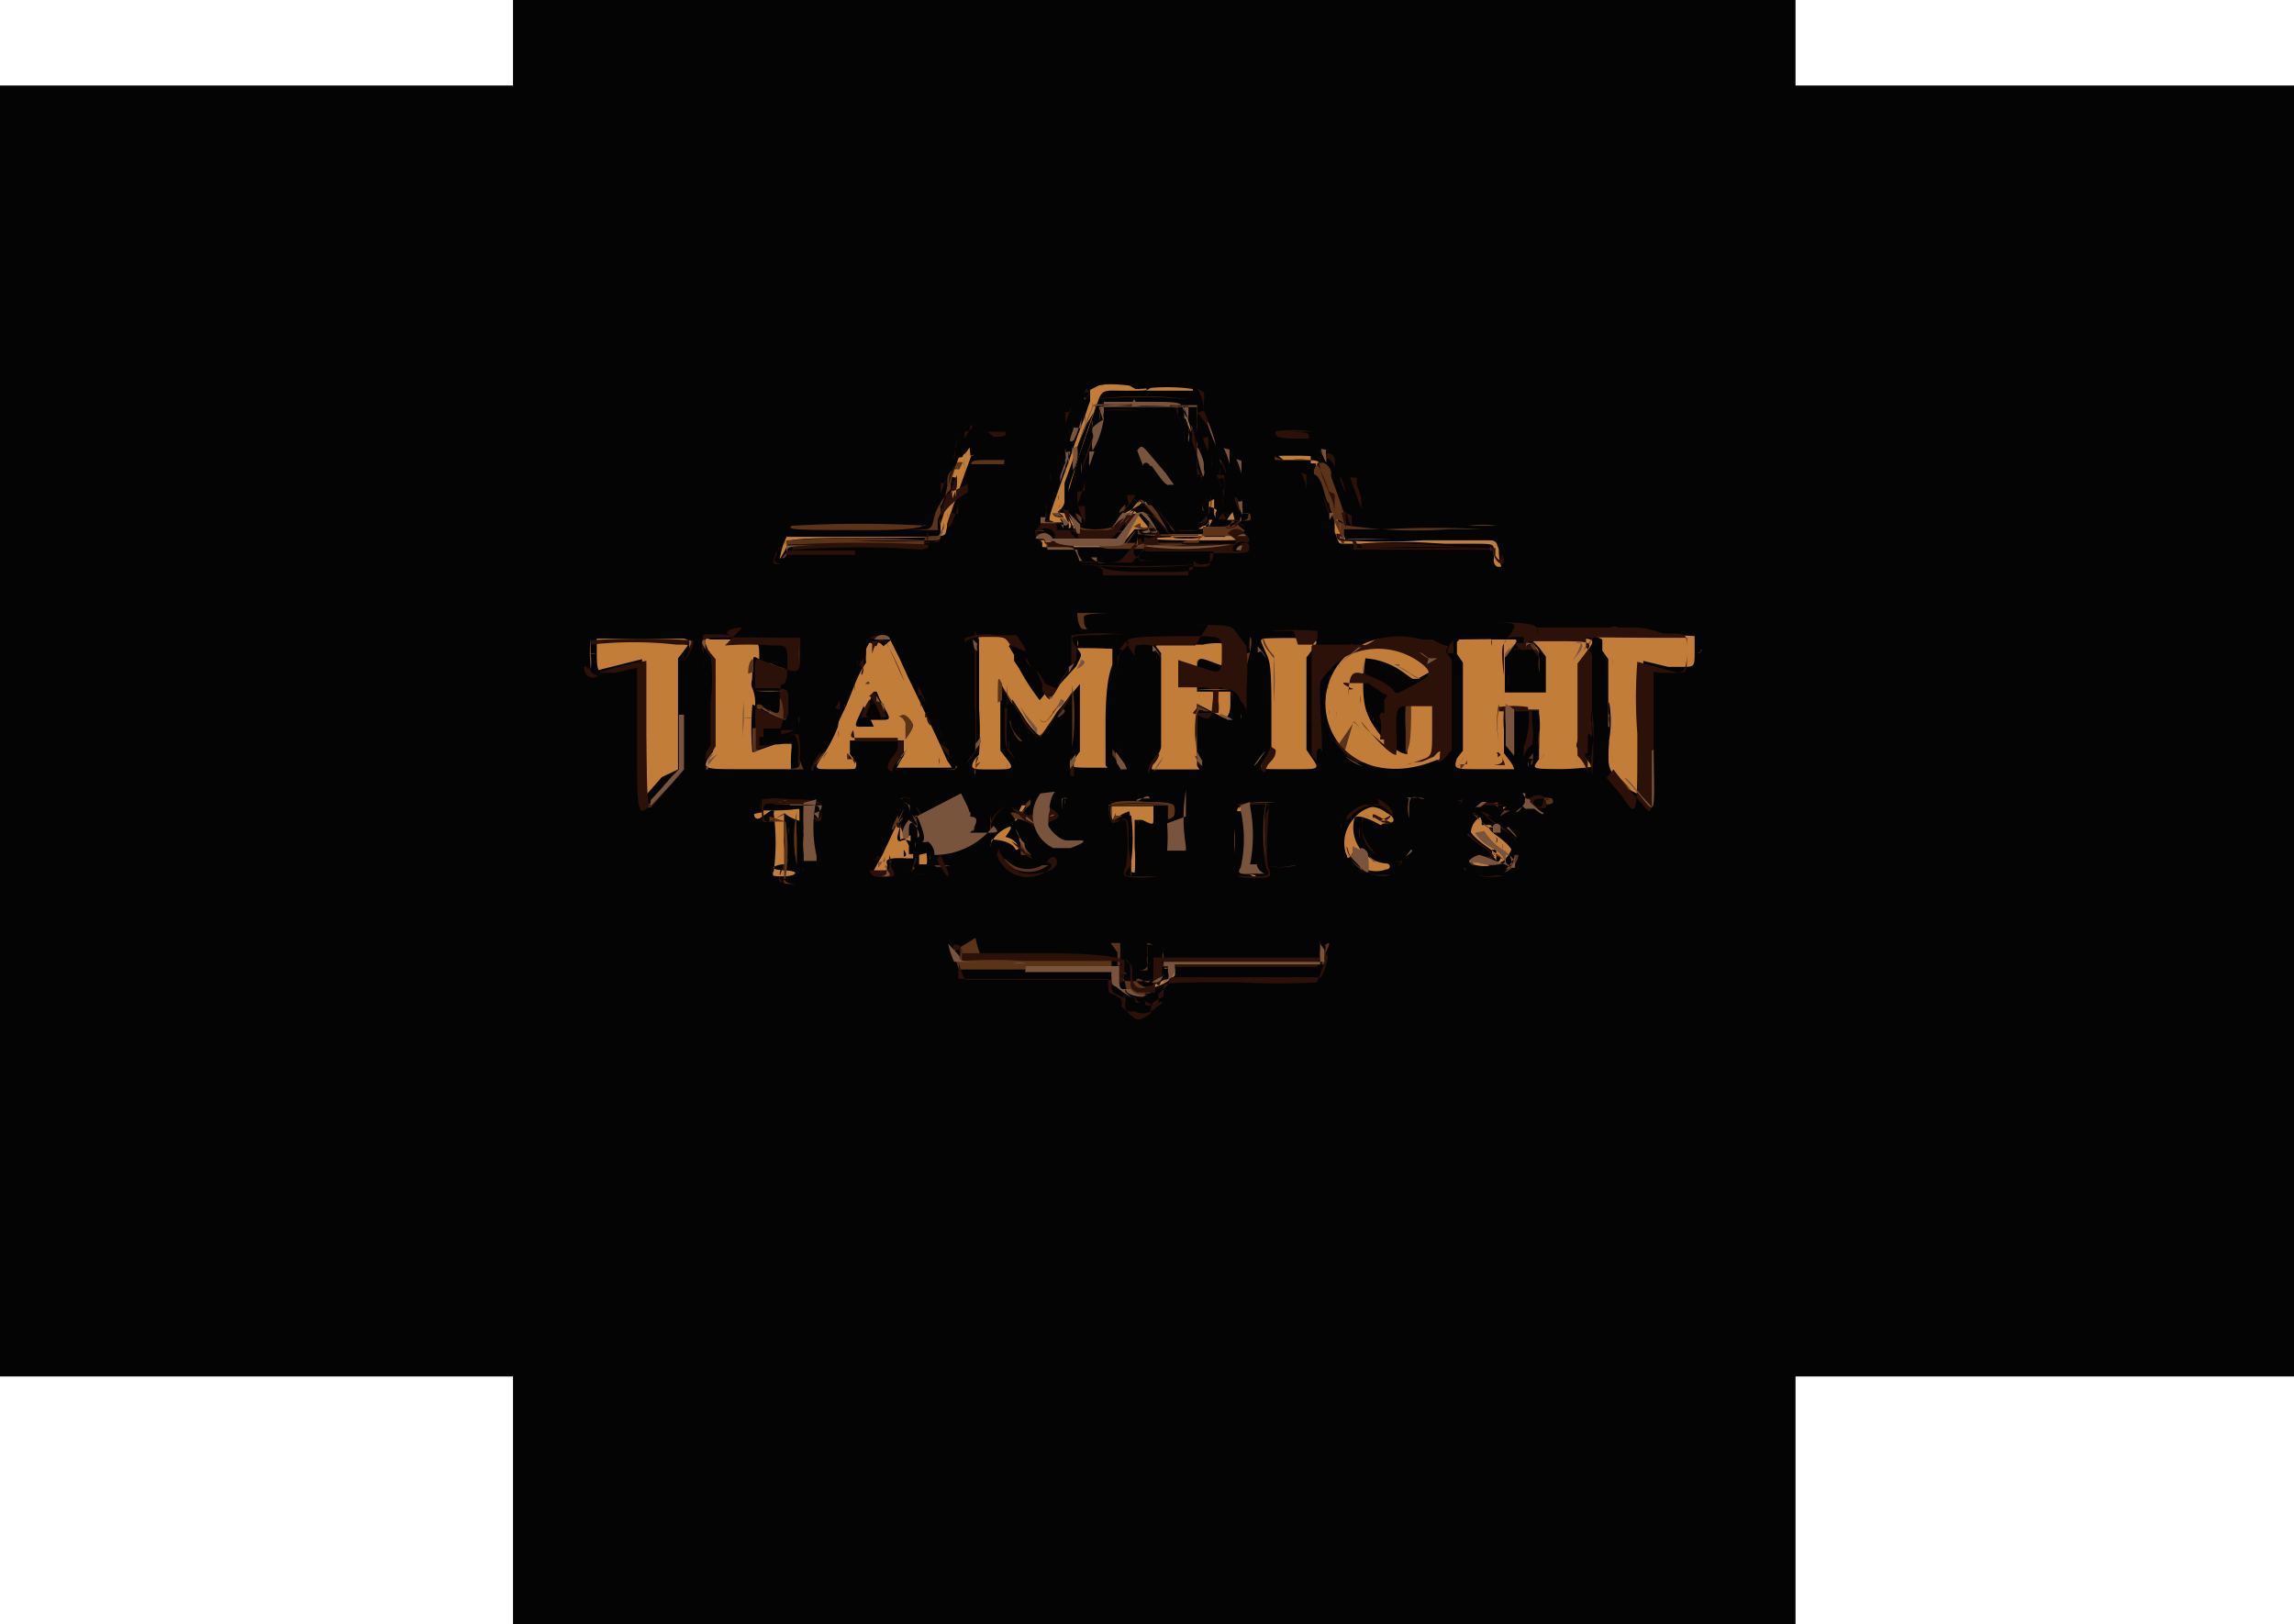 <svg id="Layer_1" data-name="Layer 1" xmlns="http://www.w3.org/2000/svg" viewBox="0 0 26.83 19"><defs><style>.cls-1{fill:#040404;}.cls-2{fill:#c27e39;}.cls-3{fill:#5a3318;}.cls-4{fill:#2b1107;}.cls-5{fill:#79543c;}</style></defs><title>Untitled-1</title><rect class="cls-1" x="6" width="15" height="19"/><path id="path0" class="cls-2" d="M6.75,3.56l0,0,0,.13-.08.23-.1.27-.07.21-.12.33c-.14.4-.14.38,0,.38s.12,0,.12.07,0,0,0,0,.06,0,0-.1,0-.07-.08-.08-.05,0,0-.06.16-.49.19-.58l.17-.49c.12-.34.07-.3.38-.3s.27,0,.21-.06a1.31,1.31,0,0,0-.52,0m.66,0,0,0h.26c.3,0,.27,0,.37.28l.08.24.11.32.14.42c.05.14,0,.16,0,.16s-.14.15-.12.17a.06.06,0,0,0,.1,0c0-.06,0-.06.12-.06s.1,0-.1-.54l-.17-.48L8,3.74,8,3.57H7.7c-.25,0-.27,0-.3,0m-.54.15,0,.09a.5.5,0,0,0,0,.11s0,0,0-.08l0-.1h0m1,.12a1,1,0,0,0,.07.19.62.62,0,0,0-.06-.19h0M6.77,4a.07.07,0,0,1,0,0,.07.07,0,0,0,0,0s0,0,0,0a.23.23,0,0,0,0-.09s0,0,0,0m1.16.14a.07.07,0,0,0,0,0,.06.06,0,0,1,0,0s0,0,0,0a.2.2,0,0,0,0-.08c0-.05,0-.06,0,0m-1.23.07a.08.08,0,0,0,0,0s0,0,0,0a.08.08,0,0,0,0,0s0,0,0,0m-1.38,0-.2.58,0,.13L5,5.13,5,5.28H3.2l0,0a.84.84,0,0,0-.08.26s.09-.14.09-.18,0-.07.85-.07,1,0,1-.06L5.12,5l.16-.45.08-.22s0,0,.2,0,.19,0,.19,0a.74.74,0,0,0-.4,0m3.6,0s0,0,.19,0h.19l0,.14.13.35.11.32c.08.22.07.22.16.22H11.2c.24,0,.27,0,.27.06a.16.16,0,0,0,0,.07.14.14,0,0,1,0,.06s0,.08.06.08,0,0,0-.19l0-.12h-.89a6.36,6.36,0,0,1-.9,0,4.27,4.27,0,0,1-.16-.43l-.1-.28-.05-.16a.1.1,0,0,0,0,0,.06.06,0,0,1,0,0c0-.06,0-.07-.23-.07s-.19,0-.19,0m-2.26.08a.06.06,0,0,1,0,0,.05.05,0,0,0,0,0,.14.14,0,0,1,0,.06,1.33,1.33,0,0,0-.09.3s0,0,0,0a.08.08,0,0,1,0,0,.57.57,0,0,0,0-.11.57.57,0,0,1,0-.11.11.11,0,0,0,0-.06s0,0,0,0,0,0,0,0,0,0,0,0m1.4.22a.07.07,0,0,0,0,0,.06.06,0,0,1,0,0,.06.06,0,0,0,0,0s0,0,0-.12,0-.05,0,0m.08.23a.05.05,0,0,0,0,0s0,.14,0,.29,0,0,0,0,.12-.23.11-.26l0-.09s0-.05,0,0m-.87.07L7.16,5l-.08.11L7.21,5c.11-.16.14-.18.18-.11l.06.06s0,0-.05-.08l0,0s0,0-.08.05m-.8.05a.14.14,0,0,0,0,.06l.05.11s0,.07,0,.06a.12.12,0,0,0,0,0,1.35,1.35,0,0,1-.08-.19s0,0,0,0M7.5,5s0,0,0,0A.2.2,0,0,0,7.47,5s0,0,0,0m-.28.15L7.1,5.3c0,.05-.07.06-.43.06s-.38,0-.4-.06-.15-.06-.15,0v0s0,0,0,0,.05,0,.07.05l0,.05H7.1l.07-.09.1-.12,0,0s.05,0,.09,0a.09.09,0,0,0,.09,0h0l-.09-.11c-.11-.14-.1-.14-.22,0m.34-.09s.06.09.07.08l0,0,0,0M7,5.2s0,.05,0,.05.06,0,.09-.09,0,0-.06,0m1.07,0s-.07.06-.1,0,0,0,0,0,.14,0,.13-.05,0,0,0,0m-.38,0s0,0,.06,0l0,0h0m.71.08c0,.06,0,.06-.54.06s-.46,0-.49,0a0,0,0,0,0-.07,0c0,.06.05.07.6.07s.55,0,.57-.06a.08.08,0,0,1,0,0h0s0-.07-.07-.07-.06,0-.08,0M1,6.47H.91v.17c0,.21,0,.23.12.19l.48-.12s0,.42,0,1.08c0,.34,0,.63,0,.63h0l0-.07.09-.1.14-.16L1.93,8V6.7L2,6.61c.07-.09.08-.12,0-.14H1m1.28,0c-.06,0-.05,0,0,.13l.06.08v1.1l-.05.07C2.22,8,2.2,8,2.81,8h.51V7.85c0-.25,0-.24-.29-.13L2.8,7.8a3.09,3.09,0,0,1,0-.56L3,7.32c.21.11.21.11.2-.1V7.09H3c-.23,0-.21,0-.2-.22s0-.2.08-.16a2.19,2.19,0,0,0,.43.13.63.63,0,0,0,0-.36s-.93,0-1,0m3.14,0s0,.07,0,.14l0,.07V7.8l-.06.08C5.35,8,5.35,8,5.6,8s.27,0,.17-.13l-.07-.09v-.4c0-.31,0-.4,0-.4l0,0a4.09,4.09,0,0,0,.33.54c.11.17.1.18.33-.19L6.63,7s0,0,0,.38v.41l-.05.07c-.09.12-.1.12.27.12s.37,0,.26-.13l-.06-.08V6.69l.07-.09c.11-.14.11-.14-.27-.14s-.34,0-.26.11.06.08,0,.22L6.4,7c-.1.16-.09.16-.15.06s-.39-.62-.41-.63a2,2,0,0,0-.41,0m2.09,0c-.08,0-.08,0,0,.13l.06.08V7.2c0,.29,0,.53,0,.54a.28.28,0,0,1-.06.12A.28.28,0,0,0,7.47,8a2.37,2.37,0,0,0,.64,0s0-.06-.06-.13L8,7.8V7.51a2.56,2.56,0,0,1,0-.28l.32.17s.07,0,.07-.17V7.09H8V6.89c0-.23,0-.21.25-.12s.29.1.29-.12,0-.16,0-.17-.84,0-1,0m1.25,0c-.06,0-.05,0,0,.12s.08.1.08.66v.52l-.07.1C8.71,8,8.7,8,9.07,8s.37,0,.27-.14l-.06-.09V6.69l.06-.08c.07-.09.08-.12,0-.14a5.78,5.78,0,0,0-.59,0m1.4,0a.77.77,0,0,0-.64.87c.09.56.67.81,1.29.55l.06,0V7.59c0-.36,0-.35-.24-.34h-.16v.57h0c-.15,0-.43-.3-.49-.54s0-.58,0-.58a.86.86,0,0,1,.45.17l.1.07.06,0,.16-.09.1-.07c0-.15-.41-.31-.69-.27m.89,0s0,0,0,.14l.07.1V7.78l-.07.09C11,8,11,8,11.39,8h.32V8a.28.28,0,0,0-.06-.11l-.06-.08V7.54a1.33,1.33,0,0,1,0-.24H12V7.8L12,7.88c-.09.12-.09.11.28.12s.39,0,.23-.17,0-.07,0-.58V6.7l.06-.09c.1-.15.09-.15-.34-.14s-.3,0-.21.13l.06.08V7.1H11.6V6.69l.07-.09c.07-.09.08-.11.05-.12s-.62,0-.65,0m1.67,0s0,0,0,.13l.07.1V8l.07.07a1.92,1.92,0,0,1,.22.24l.12.13s0-.38,0-.85,0-.86,0-.86l.29.07.16,0c.15,0,.15,0,.15-.18s0-.18,0-.18a11.24,11.24,0,0,0-1.16,0m-8.49.07-.09.18-.23.48L3.8,7.5a1.75,1.75,0,0,1-.19.36C3.52,8,3.51,8,3.78,8S4.05,8,4,7.9l-.06-.08,0,0,0-.08,0-.08h.28c.31,0,.3,0,.34.09s0,.09-.05.19-.09.1.29.1.38,0,.28-.14L5,7.72l-.25-.53-.13-.27L4.52,6.7l-.11-.22H4.35c-.06,0-.07,0-.1.08m0,.52a.9.9,0,0,0,.07.15c.11.21.12.19-.1.19H4.07l.07-.15.08-.18s.06,0,.06,0m.3,1.36,0,0L4.32,9l-.1.18c0,.07,0,.08.08.07s.12,0,.08-.06a.07.07,0,0,1,0-.07c0-.07,0-.08.19-.08s.22,0,.22,0H4.68s0,0,0,0,0,0,0-.05,0,0,0,0,0,0,0,0h0a0,0,0,0,1-.05,0s0,0,0,0l0,0s0,0,0,0,0,0,0-.1a1.16,1.16,0,0,1-.1-.23l0,0s0,0-.06,0m1.37,0a.39.39,0,0,0-.29.41.37.37,0,0,0,0,.11s0,0,0,0a.2.2,0,0,1,0-.2s0-.05,0-.08,0,0,0,0a.17.17,0,0,1,0,.15.08.08,0,0,0,0,.05s0,0,0,0,0,0,0,0a.08.08,0,0,0,0,.06l0,0c0,.06.25.22.36.22s.05,0,0,0a.41.41,0,0,1-.31-.27.49.49,0,0,1,0-.29s.23,0,.28.12,0,0,0,0l0,0h0l0,0c.08,0,0-.13-.12-.15L6,8.42H5.95m2.59,0s0,0,0,.05a1.73,1.73,0,0,1,0,.68c0,.06,0,.06,0,0s.06-.05.08,0,0,0,0,0,0,0,0,0,0,0,0,0a.09.09,0,0,0,0,.08c.07.05.11,0,0,0a1.62,1.62,0,0,1,0-.67s0-.05,0-.06a1.11,1.11,0,0,0-.33,0m1.48,0A.4.4,0,0,0,9.75,9c0,.08.08,0,.07-.05s.07,0,.09.05a0,0,0,0,0,0,0s0,0,0,0,0,0,0,0,0,0,0,.08v.09h.07a.34.34,0,0,0,.23,0c.06,0,.06-.07,0-.07a.42.42,0,0,1-.37-.52c0-.07.18,0,.27.05s0,0,.11,0,.1-.07,0-.12a.32.32,0,0,0-.3-.06m-7.1.07c0,.09,0,.1.14,0s.08,0,.09,0a2.61,2.61,0,0,1,0,.67c-.05.06,0,.06.12.06s.22-.06,0-.07-.09-.07,0-.07,0-.16,0-.22a.42.42,0,0,1,0-.11c0-.06,0,0,0,.09a.92.92,0,0,0,0,.23c0,.06,0,0,0-.26s0-.38,0-.33a.5.5,0,0,0,.18.09s0-.08,0-.12,0,0-.33,0H2.92V8.5M7,8.51c0,.08,0,.09.07.05a.43.43,0,0,1,.14-.07,2.44,2.44,0,0,1,0,.67c-.07,0,0,.07.13.07H7.5s0,0-.14,0H7.27s0,0,0-.12,0-.11,0-.1,0,0,0,0,0-.08,0-.08,0,0,0,.08,0,.22,0,.22a2,2,0,0,0,0-.32c0-.18,0-.32,0-.32l.09,0c.12.06.13.06.13,0V8.42H7v.08m4.29-.05c-.2.12-.17.26.08.44s.17.13.17.18,0,0,0,0,0,0,0,0a.44.44,0,0,1-.31,0c-.07,0-.14,0-.09,0a.43.43,0,0,0,.44,0c.08-.06.14-.21.09-.21s0,0,0,0-.11-.14-.13-.14a.23.23,0,0,1-.11-.07s-.1,0-.1,0h0s0-.05,0-.05,0,0,0,0-.06-.12,0-.12l0,0,0,0,.08,0,.06,0,.08,0c.11-.06.11-.08,0-.12a.35.35,0,0,0-.26,0m0,.14a0,0,0,0,1,0,0s0,0,0,0,0,0,0,0m-6.64.27c0,.07,0,.1,0,.07a.12.12,0,0,0-.12,0c-.08,0,0-.13,0-.21l0,0v.06a.4.4,0,0,0,0,.13m6.83-.09s0,0,0,.06,0,0,0,0,0,0,0,0-.08,0-.09,0l0,0s0,0,0,0,0,0,0,0,0,0,0,0,0,0,0,0l0,0s0,0,.09,0m-6.66.06a0,0,0,0,1,0,0s0,0,0,0l0,0a0,0,0,0,1,0,.06s0,0,0,0l0,0s0,0,0,0a.12.12,0,0,0,0-.06l0-.06s0,0,0,0m6.8.06c0,.05,0,0,0,0a.14.14,0,0,0,0-.06s0,0,0,0a.06.06,0,0,1,0,.07m0,.08s0,0,0,0,0,0,0,0,0,.11,0,.12,0,0-.05-.06l0-.06v0l0,0,.05,0M4.75,9a0,0,0,0,0,0,0s0,.11,0,.11,0,0,0,0,.05,0,.08,0,0-.18,0-.13m.94,1.26-.13,0a2,2,0,0,0,.44,0c.19,0-.08-.06-.32,0m1.94.08c0,.08,0,.14-.08.14l-.1.05-.1.05a.42.42,0,0,1-.17-.09h0s0,.09.07.09l.06,0c.06,0,.2,0,.36-.15a.29.29,0,0,0,0-.08v-.07h.12c.17,0,.16,0,0,0H7.62v.07" transform="translate(6 1)"/><path id="path1" class="cls-1" d="M-6,7.55V15.1H20.83V0H-6V7.55m13.28-4,0,0s0,0,.07,0a2.15,2.15,0,0,1,.6,0,.38.38,0,0,1,0,.11l0,.13L8.17,4l.08.23,0,.07a.6.6,0,0,0,0,.11.3.3,0,0,1,0,.08.13.13,0,0,0,0,0,4.55,4.55,0,0,1,.19.59l-.09,0c-.07,0-.08,0-.11,0s0,0-.09,0-.1,0-.06-.11S8.26,5,8.3,5s0,0,0-.1-.11-.3-.12-.33l0-.06L8,3.9a1.26,1.26,0,0,0-.06-.17l0,0H6.81l0,0,0,.06A2.43,2.43,0,0,1,6.68,4l-.06.17-.09.26-.08.22,0,.12,0,.12,0,.09h0s.12.12.12.21-.11.07-.16,0,0-.05-.12-.05H6.13a3,3,0,0,1,.13-.4l.05-.15.05-.15.19-.54.08-.23,0-.09a.14.14,0,0,1,0-.07,2.43,2.43,0,0,1,.58,0m.56.18a.41.41,0,0,1,.06.14L8,4,8,4.22l.07.23.07.2.06.18c0,.08,0,.12,0,.26s-.08.21-.29.21-.2,0-.29-.11a2.52,2.52,0,0,0-.27-.31l-.06.07A2.13,2.13,0,0,1,7,5.27c-.06,0-.06,0,0,0s.06,0,.17-.17.14-.22.37,0c.06.08.05.1,0,.1a.12.12,0,0,1-.11,0c0-.05-.06,0-.14.06s-.11.17-.38.17-.28,0-.22.07A12.23,12.23,0,0,0,8,5.55c.07-.07,0-.07-.32-.07s-.38,0-.43-.07,0-.17.1-.13.1,0,.51,0h.47l0-.05a.12.12,0,0,1,.2,0c0,.06,0,.11,0,.11s0,0-.07.05l0,.05h-.3l0,.06c0,.08-.06.09-.15.09s-.08,0-.08,0,0,.09-.54.09-.51,0-.55-.06,0,0-.08,0-.14,0-.14-.05a.23.23,0,0,0,0-.07l0,0H6.23l0-.05s0-.05-.06-.05-.08,0-.07-.07a.13.13,0,0,1,.23,0l0,.05h.31A1.07,1.07,0,0,0,7,5.3s-.05,0-.17,0-.21,0-.23-.08a.1.1,0,0,0,0-.05,0,0,0,0,1,0,0s0,0,0,0a.4.4,0,0,1-.06-.17A1,1,0,0,1,6.5,4.7l.16-.49c.08-.25.16-.47.17-.48a4.11,4.11,0,0,1,1,0m-.52.07a1.65,1.65,0,0,0-.42,0L6.84,4l-.06.17-.12.36-.12.37a.67.67,0,0,0,.12.32.55.55,0,0,0,.33,0l0-.06L7.11,5l.07-.09.05-.07c.1-.14.12-.13.32.11l.09.1.08.1c0,.06.34.06.34,0A.68.68,0,0,1,8.1,5a.31.31,0,0,0,0-.29l0-.12-.15-.46L7.85,4c-.06-.18-.07-.21-.1-.21H7.32m-1.55.44c0,.05,0,.06-.21.06s-.17,0-.27.26L5.15,5l-.09.25c0,.11-.05.14-.12.14s-.12,0-.12.09a4.39,4.39,0,0,1-.81,0H3.2l0,0a.21.21,0,0,0,0,.07s-.09.06-.11,0a.43.43,0,0,1,.05-.17.07.07,0,0,0,0,0,.27.27,0,0,1,.07-.14H4.83l.06-.16L5,4.83l.08-.23c.07-.22.09-.24.15-.25s0,0,.06-.05,0-.1.28-.1h.21v0m3.57,0,0,.07s0,.06.07.07.06,0,.11.16l.05.15,0,.12L9.73,5l.07.19,0,.11h.81c.94,0,.87,0,.91.1a.82.82,0,0,1,.08.24c0,.09-.1.05-.14-.05s0-.06-.08-.06H9.85l0-.05s0-.05-.09-.05-.07,0-.27-.54l-.1-.27a.13.13,0,0,1,0-.05.07.07,0,0,0,0,0l0-.08,0-.07H9.1c-.2,0-.23,0-.21-.08a1.34,1.34,0,0,1,.46,0m-4.16.25-.06.16L5,4.9,5,5.08l0,0s0,.11,0,.12,0,0,0-.06L5,5.1,5,5l.05-.15,0-.11a.44.44,0,0,1,0-.1.09.09,0,0,0,0,0,.06.06,0,0,1,0,0s0-.08,0-.08l0,0m4.26,0,.08.22.09.26a1.78,1.78,0,0,0,.13.34s0,0,0-.07a.44.44,0,0,1,0-.1l0-.11L9.6,4.79c-.11-.31-.13-.35-.14-.36h0m-6.21.94v0H4c.68,0,.78,0,.78,0s-1.52,0-1.55,0m6.65,0s.1,0,.78,0c.87,0,1,0,.29,0a4.82,4.82,0,0,0-1.07,0m-3,.28.46,0,.46,0-.46,0-.46,0m5.88.66v0l.06,0a.11.11,0,0,1,.1,0l.2,0c.2,0,.32,0,.32.07s0,0,0,0,.05,0,.05,0a0,0,0,0,1,0,0h.19c.26,0,.25,0,.25.22s0,.26-.13.24-.07,0-.07,0,0,0,0,0,0,0,0,0,0,0,0,0,0,0,0,0-.06,0-.06,0,0,0-.06,0,0,0,0,0,0,0,.05,0,0,0,0,0a0,0,0,0,1,0,0h0s0,0-.05,0,0,0-.07,0,0,.29,0,.79a3.13,3.13,0,0,1,0,.79s-.06,0-.12,0L13,8.21c-.2-.22-.2-.21-.18-.55a1.32,1.32,0,0,0,0-.45.27.27,0,0,0,0,.16,0,0,0,0,1,0,0,.27.27,0,0,0,0,.09c0,.07,0,.11,0,.06a0,0,0,0,0,0,0,0,0,0,0,1,0,0c0-.05-.05,0-.05,0s0,.05,0,0,0,0,0,.08,0,0,0,0,0,0,0,0,0,.11,0,.11v0l0,0s0,0,0,.1,0,.12,0,.14A4.48,4.48,0,0,1,12,8h-.1V8a.12.12,0,0,1,0-.08s0,0,0,0,0,0,0,0A.91.91,0,0,0,12,7.35a1.16,1.16,0,0,0-.34,0,.79.79,0,0,0,0,.48.24.24,0,0,1,.07.15V8H11V8s0,0,0,0,0,0,0-.06,0-.05,0-.06,0,0-.07.06,0,0,0,0,0,0,0,0a.4.4,0,0,1-.16.06l-.14,0h-.11l-.12,0s0,0-.08,0l-.11,0a.69.69,0,0,1-.26-.08l-.08,0a1,1,0,0,1-.25-.25s0,0,0,0,0,0,0,0a.14.14,0,0,1,0,.06s0,0,0,0,0,0-.06,0l0,.05,0,0s0,0,0,0l0,0s0,0,0,0,0,0,0,0,0,0,0,0,0,0,0,0,0,0,0,.06V8H8.71V8a.35.35,0,0,1,.06-.13c.07-.1.07-.12.05-.33s0-.2-.08-.2,0,0,0,0a.19.19,0,0,0-.14-.14l-.06,0s-.07,0-.06.15a.39.39,0,0,1,0,.13l0,0s-.06,0-.14,0l-.11,0a.05.05,0,0,1,0,0,0,0,0,0,0,0,0H8v.22c0,.19,0,.23,0,.25s.09.12.09.16V8H7.44V8a.35.35,0,0,1,.09-.17s0-.09,0-.55,0-.58,0-.58h0l0,0a.16.16,0,0,1,0-.16.42.42,0,0,1,.17,0l.16,0,.11,0c.09,0,.1,0,.1,0a.8.8,0,0,1,.33,0c.16,0,.21,0,.21.05H8.37c-.09,0-.09,0,.05,0h.2l.06,0,0,0V6.42h.51c.11,0,.23,0,.23.05s0,0,0,0h.06s.08,0,0,0,0,0,0,0h.06c.06,0,.1,0,.1,0s0,0,0,0l0,0s0,0,0,0,.14,0,.14-.06a1,1,0,0,1,.54,0l.08,0h.05a.43.43,0,0,0,.19.08,0,0,0,0,1,0,0s0,0,0,0,0-.07,0,0,0,0,0,0,0,0,0,.08.05,0,.05,0a.07.07,0,0,1,0,0s0,0,0-.07,0-.09,0-.08h.36c.35,0,.39,0,.39.07s0,0,0,0,0,0,0,0,0,0,0,0,0,0,0,.06,0,.08,0,0,0,0,0,0,0,0,0,0a.09.09,0,0,0,0-.07l0,0,0,0s0,0,.32,0,.28,0,.28,0,0,0,0,0l0,0s0,0,0,0,0,0,0,0h0s0,0,.06,0,0,0,0,0,0,0,0,0h0s.1,0,.1,0,0,0,.07-.05,0,0,0,0m-9.58,0c.06,0,.07,0,0,0s-.12,0,0,0,.11,0,.08,0,0,0,0,0,.11,0,.11.22,0,.24-.08.24l0,0s0,0,0,0l0,0s0,0,0,0,0,0,0,.06a.11.11,0,0,0,0,.1.48.48,0,0,1,0,.35s0,0-.12,0L3,7.39s0,.09,0,.1,0,0,0,0,0,0,0,0l-.05,0a0,0,0,0,1,0,0s0,0,0,0a.58.58,0,0,1,0,.1s0,0,0,0l0,0h0l0,0s0,0,0,0,0,0,0,0,0,0,0,0,0,0,.05,0L3,7.7s0,0,0,0,0,0,0,0,0,0,0,0,0,0,0,0a.43.43,0,0,0,.16,0s.07,0,.09,0,0,.07,0,.21V8H2.22V8a.46.46,0,0,1,.06-.13l.06-.08V7.25a2,2,0,0,0,0-.54c0-.05-.07,0-.08,0s0,.17,0,.14a.34.34,0,0,1,0-.09c0-.05,0-.06,0-.07s0,0,0,0h0s0,0,0,0a0,0,0,0,0,0,0,.33.33,0,0,1,0-.23h.12c.1,0,.17,0,.12,0s.45-.13.71-.08m5,0h0m-6.1.13h0c.06,0,0,.17-.09.24l0,0V8l-.18.21c-.3.35-.27.4-.29-.57s0-.88,0-.88l-.26.06c-.3.08-.31.08-.31-.19s0-.2,0-.21a10.41,10.41,0,0,1,1.18,0m2.34,0,.07.12c.1.2.18.38.18.39l.07.15.14.29a2.45,2.45,0,0,0,.24.46c.11.15.12.15-.32.15H4.45V8a.24.24,0,0,1,.06-.12l.06-.08,0-.07,0-.07H4l0,0s0,.11,0,.12A.29.29,0,0,1,4,8V8H3.51V8s0-.08.09-.17a2.34,2.34,0,0,0,.19-.35l.11-.23L4,7a1.17,1.17,0,0,1,.13-.25,0,0,0,0,0,0,0,.45.45,0,0,1,0-.1l0-.09c0-.05.16-.08.2,0m1.47,0,.06.1,0,.07.06.09a2.61,2.61,0,0,0,.24.37,1,1,0,0,0,.15-.22v0l0,0,.05-.09c0-.06,0-.08,0-.14s-.05-.13,0-.15a5.81,5.81,0,0,1,.65,0s0,.11,0,.17-.07.09-.08.63v.51l0,.05.06.08a.1.1,0,0,1,0,.08V8H6.91C6.54,8,6.49,8,6.49,8a.43.43,0,0,1,.12-.19,2.48,2.48,0,0,0,0-.34c0-.34,0-.34,0-.31l0,0a1.35,1.35,0,0,1-.15.24v0a.92.92,0,0,1-.18.25.06.06,0,0,1-.07,0A1,1,0,0,1,6,7.43H6l0,0-.07-.11-.09-.14,0-.05v.35a2.73,2.73,0,0,0,0,.35l0,.06c.11.16.1.17-.16.18S5.35,8,5.35,8a.29.29,0,0,1,.1-.17,3.79,3.79,0,0,0,0-.55V6.72l0-.09c-.09-.18-.07-.19.21-.19h.22l0,0m3.79.12s0,0,0,0l0,0s0,0,0,0m2,0,0,0,0,0s0,.06,0,.19v.17h.11a.11.11,0,0,1,.09,0h.05l0,0s0,0-.05,0-.11,0,0,0,.1,0,0,0-.07,0-.05-.08.08-.05.08,0l0,0s0,0,0,0V6.73h-.07l-.08,0s0,0,0,0,0,0,0,0,0,0,0,0l0,0h0s0,0,0,0,0,0-.08,0M10,6.79s0,0,.12.07h0s-.05,0,0,0,0,0,0,0,0,0,0,0a0,0,0,0,1-.06,0s0,.16,0,.28a.75.75,0,0,0,.21.39c.09.09.13.11.13.09s0,0,0,0l0,0s0,0,0,0a.12.12,0,0,1,0-.06s0,0,0,0-.05,0-.05,0l0,0s0-.22,0-.25,0-.05.05-.05,0,0,0-.09a0,0,0,0,1,0,0,0,0,0,0,0,0-.07s0,0,0,0h0l0,0s0-.06,0-.06l-.19-.13-.08,0-.07,0s-.14,0-.14,0m.78.06s0,0,0,0,0,0,0,0h0m-6.6.29c-.12.26-.12.24,0,.24h.12a2.8,2.8,0,0,0-.13-.26l0,0m8.35.23s0,.07,0,0,0,0,0,0h0m-9.63.17s0,0,0,0H2.9s0,0,0,0m.65.85a.27.27,0,0,1,0,.21s0,0-.11,0l-.09,0v.27c0,.26,0,.28,0,.32s0,.1,0,.1c-.37,0-.38,0-.31-.11l0-.06V8.53l-.07,0c-.12.08-.16.06-.16-.08s0-.12.36-.12a1.25,1.25,0,0,1,.34,0m1.14.15.12.24A2.35,2.35,0,0,0,5,9.15c.08.07,0,.1-.19.1s-.22,0-.18-.1,0-.11-.11-.11-.19,0-.13.1,0,.11-.11.11-.22,0-.15-.08.27-.52.34-.68.13-.16.23.05m1.45-.12c.15.08.18.14.1.18s-.14.09-.19.06-.24-.12-.24,0a.41.41,0,0,0,.32.37c.1,0,.15,0,.1.09a.4.4,0,0,1-.66-.29.42.42,0,0,1,.31-.46H6a.41.41,0,0,1,.2,0m1.5,0c0,.09,0,.14,0,.15s-.12,0-.12,0h0s0,0,0,.16c0,.38,0,.39,0,.42s0,.09,0,.1a1,1,0,0,1-.35,0s0-.1,0-.12a2.05,2.05,0,0,0,0-.54l-.09,0L7,8.63l0,0a.2.2,0,0,1,0-.2s.05,0,.36,0h.33v.07m1.2-.06s0,.07,0,.07-.09.56,0,.68,0,.11-.18.11-.23,0-.17-.11,0-.06,0-.32,0-.3-.05-.34a.06.06,0,0,1,0-.09.91.91,0,0,1,.38,0m1.31,0a.37.37,0,0,1,.19.11c.06.05,0,.08-.08.14l-.1.05-.06,0c-.17-.12-.2-.12-.2,0s.13.33.37.37.09.08,0,.14a.42.42,0,0,1-.47-.67.39.39,0,0,1,.41-.14m1.34,0c.2,0,.23.13.08.21l-.1.05-.06,0c-.12-.06-.1,0,0,.07s.22.17.22.29-.31.35-.6.17c0,0,0-.06.06-.11s.16-.08.23,0l.1.06s0-.08-.15-.17a.89.89,0,0,1-.16-.14l0,0a.22.22,0,0,1,0-.1c0-.19.16-.29.38-.24m.73.06c0,.07,0,.09-.1.09s-.12,0-.12-.09.19-.08.22,0m-7.74.37c0,.06,0,.06,0,.06s.06,0,0-.08,0,0,0,0m.68,1.28,0,.05h1c1.13,0,1,0,1,.26s.09.19.2.12l.05,0v-.16c0-.13,0-.16,0-.17H9.44v0c0-.07.1-.07.1,0a.72.72,0,0,1-.08.23l0,0H7.69v.05c0,.06,0,.1-.12.15s0,0,0,.08-.19.19-.27.12l-.05,0s-.07-.05-.07-.1,0-.06-.06-.08S7,10.5,7,10.43v-.06H6.1c-1,0-.91,0-1-.15s0-.17,0-.17,0,0,.06.05m.76.12-.71,0h.9c1,0,.93,0,.93.09s0,.11,0,.11,0-.23,0-.23H6m1.55.12c0,.14,0,.15,0,0a.26.26,0,0,1,0-.09h1.8s-.29,0-.92,0H7.53v.11m-.32.31c0,.08.2.09.23,0s0,0-.05,0,0,0-.1,0l-.07,0s0,0,0,0" transform="translate(6 1)"/><path id="path2" class="cls-3" d="M7,3.54c.26,0,.27,0,.3,0s.07,0,.08,0h0a.08.08,0,0,1-.06,0l0,0H7m.59,0h0m-.79.13,0,0h0a4.57,4.57,0,0,1,1.11,0l0,0s0,0,0,0a5.5,5.5,0,0,0-1.11,0M8,3.75l0,.1s0,.07,0,.07A.69.69,0,0,0,8,3.73s0,0,0,0m-1.16,0h.44a1.91,1.91,0,0,1,.47,0s0,0,0,0a5.05,5.05,0,0,0-.91,0m1,.08a.1.1,0,0,0,0,0s0,0,0,0a.1.1,0,0,0,0,0s0,0,0,0m.31.29,0,.06s0,0,0,0l0-.06s0,0,0,0M5.3,4.27a.13.13,0,0,0,0,.06s0,0,0,0l0-.05h0l0,.05m3.61,0s0,.05.19.05a.5.5,0,0,1,.2,0s0,0,0,0,0,0-.22,0-.17,0-.17,0,0,0,.22,0h0c-.18,0-.22,0-.22,0m-3.16,0s-.05,0-.18,0-.22,0-.21.05h0s0,0,.19,0,.22,0,.19,0h0m3.63.06a.08.08,0,0,0,0,0s0,0,0,0a.13.13,0,0,0,0,.06s0,0,0,0a.08.08,0,0,1,0,0s.06,0,.11.18.06.16.06.14,0,0,0,0a1.25,1.25,0,0,0,.13.36s0,0,0,0,0,.14.05.14,0,0,0,0L9.72,5c-.1-.29-.14-.39-.15-.42a.15.15,0,0,1,0-.05.15.15,0,0,0-.1-.12.11.11,0,0,1-.06,0l0,0v0m-.06,0,0,.06s0,0,0,0l0-.06s0,0,0,0m-4.09,0a.08.08,0,0,0-.06,0,1,1,0,0,0-.08.25s0,0,0,0,0,0,0,0l0,.06A1,1,0,0,0,4.94,5s0,0,0,0h0c-.06.21,0,.19-.32.2h0c.27,0,.35,0,.35,0a.62.62,0,0,1,0-.13A.36.36,0,0,0,5,5s0,0,0,0,0,0,0,0l0-.07a.94.94,0,0,0,.08-.25s0,0,0,0,0,0,0-.07.06-.13.09-.12a0,0,0,0,0,0,0v0H5.22M8,4.39l0,.06s0,0,0,0l0-.06s0,0,0,0m-1.53,0a.12.12,0,0,0,0,.05l0,0a.12.12,0,0,0,0-.05l0,0m1.8.09a.22.22,0,0,0,0,.07c0,.06,0,0,0,0s0,0,0,0m-3.13.06a.12.12,0,0,0,0,.05l0,0a.12.12,0,0,0,0-.05l0,0m1.22.15a.12.12,0,0,0,0,.05l0,0a.12.12,0,0,0,0-.05l0,0m3.1,0,0,.06s0,0,0,0l0-.06s0,0,0,0m-4.33.08a.12.12,0,0,0,0,.05l0,0a.12.12,0,0,0,0-.05l0,0m2.12,0s0,0,0,0h0s0,0,0,0-.06,0-.07,0m.88,0c0,.14.05.17,0,.12a.43.43,0,0,0,0-.11s0,0,0,0m-1.67.06s0,.13,0,.13,0,0,0,0a.12.12,0,0,1,0-.09.1.1,0,0,0,0-.05l0,0m1,0,.17.2.1.11,0,0L7.54,5,7.4,4.82l.07.09m-.18,0,0,0,0,0c.05-.06.06-.05.13,0L7.49,5l-.06-.08c-.08-.1-.1-.1-.14,0m-2.15,0a.24.24,0,0,0,0,.08s0,0,0-.07a.24.24,0,0,0,0-.08s0,0,0,.07m3,0a.15.15,0,0,1,0,.09c0,.07,0,.08,0,0s0-.1,0-.14,0,0,0,0M7.19,5a1,1,0,0,0-.13.18l.07-.09L7.23,5c0-.06,0,0,0,0M6.31,5s0,.05.07.05,0,0,.05.06l0,0A.16.16,0,0,0,6.37,5s0,0,0,0,0,0,0,0l0,0m1,0s0,0,0,0,.05,0,.13.05l.07.08-.07-.09C7.35,5,7.33,5,7.29,5m-.2,0s0,.05,0,0,.08-.1.07-.1l0,.06M8.35,5l0,0h0s.08,0,.1,0,0,0,0,0l0,0m.15,0c0,.07,0,.08-.08.09s-.09,0-.09,0,0,0,0,0l.09,0c.11,0,.12,0,.1-.08L8.5,5s0,0,0,0m1.15,0,0,.06s0,0,0,0l0-.06s0,0,0,0m-3.07,0a.22.22,0,0,0,.07.12s0,0,0,0l0-.07,0,0m.45,0C7,5.2,7,5.22,7,5.22l0-.05c0-.05,0-.07,0,0m.61,0,.07.08h0l-.07-.08-.07-.08.07.08m2,0a.32.32,0,0,0,0,.08s0,0,0,0,0-.13,0-.11M5,5.24c0,.08,0,.08-.1.08l-.09,0s0,0,0,0a12.08,12.08,0,0,0-1.61,0,.08.08,0,0,0,0,.05,0,0,0,0,1,0,0,.2.2,0,0,0,0,.08c0,.05,0,.08-.06.08s0,0,0,0,0,0,.07-.08l0-.08H4.81l0-.05s0-.05.09-.05l.08,0a.44.44,0,0,0,.06-.16l0,.07m2.28,0,0,0,0,0,0,0,0,0a.13.13,0,0,0,.12,0c.08,0,.09,0,0-.08l0,0,0,0c0,.05,0,.06,0,.06a.11.11,0,0,1-.1,0c0-.05,0-.05-.08,0m-.82,0s0,0-.06,0H6.37s.11,0,.12,0a0,0,0,0,0,0,0s0,0,0,0m.54,0a.73.73,0,0,1-.43,0h0c0,.07.39.08.45,0l0,0,0,0m-.9,0h.06c.1,0,.11,0,0,0H6.12m2.28,0s0,0,0,0a.11.11,0,0,1,.16,0s0,0,0,0-.15-.11-.18,0m-.21,0h0m-4.78,0h0m3.8,0,0,.06,0,0c0-.05.05-.07,0-.07l0,.05m2.82,0h0m-2.72,0s0,0,0,0,0,0,.05,0,0,0,0,0l0,0,0,0m-1.23,0s0,0,.05,0,.05,0,.07.06l0,.05h.15a.41.41,0,0,1,.17,0s0,0,0,0,0,0-.19,0H6.24l0-.05s0-.05-.07-.05-.05,0-.06,0,0,0,0,0m2.45,0a.13.13,0,0,0-.07.06l0,0H8.3c-.15,0-.18,0-.18,0s0,0,0,0,0,0-.37,0-.41,0-.44-.08,0,0,0,0a.12.12,0,0,0,0,.06l0,0h.36c.32,0,.36,0,.35,0s0,.08,0,.05,0,0,0,0a.08.08,0,0,1,0,.05s0,0,0,0-.08,0-.69,0h-.7l0,0c0-.05,0-.06,0,0s0,.06,0,0h0s0,0,.11,0l.09,0s0,0,0,0l0,0,0,0,0,0s0,0,0,0,0,.07.17.07H7c-.12,0-.15,0-.17,0s0,0,0,0,0,0,.51,0h.48l0-.05s0-.05.11-.05.1,0,.14-.09l0-.07h.14c.15,0,.18,0,.2-.08a0,0,0,0,1,0,0l0,0h0m1.21,0a.1.1,0,0,1,.1.06l0,.05h.49a10,10,0,0,1,1.12,0s0,0,0,0-.06,0-.38,0a5.3,5.3,0,0,1-1.23-.05s0,0,.45,0H9.74m-4.94,0s0,.06-.54.06c-.94,0-1.07,0-1-.05a13.47,13.47,0,0,1,1.59,0m6.32,0a1.13,1.13,0,0,1,.34,0s0,0,0,0-.06,0-.34,0h0m-7.23.06h0m3.24,0a.88.88,0,0,1-.27,0h0c.22,0,.25,0,.28,0l0,0,0,0m3.75,0h0m.7,0,0,.06s0,0,0,0l0-.06s0,0,0,0m-4.41.16h0m.73,0,0,0a.06.06,0,0,0,0,0s0,0,0,0,0,0,0,0a0,0,0,0,0,0,0s0,0,0,0h0m-.08,0s0,0-.47,0-.47,0-.47,0,0,0,.47,0,.48,0,.47,0m-6.43.8h0m1.3,0h0m2.85,0h0m1,0s0,.19.08.19,0,0,0-.08-.06-.1.29-.11H6.54m1.36,0h0M9,6.46H9m3.93,0h0m-4.37.19c0,.18,0,.18,0,.2s0,0,0,0,.12-.36.06-.4a.65.65,0,0,0,0,.18m.16-.16a.49.49,0,0,0,.12.2,4.53,4.53,0,0,1,0,.55v.54l0,.06,0,.06,0-.05,0-.05V6.7l-.07-.09a.27.27,0,0,1-.06-.12s0,0,0,0m.7,0a0,0,0,0,1,0,0l0,0s0,0,0-.07a0,0,0,0,0,0,0s0,0,0,0m3.16,0s0,.06-.06.11l-.06.09.07-.08c.06-.08.08-.16,0-.16s0,0,0,0m.14,0a.09.09,0,0,0,0,.08s0,0,0,0a.24.24,0,0,1,0-.08v0m-7.31,0a.12.12,0,0,0,0,.07h0l0-.07s0,0,0,0m5.15,0,0,0h0s-.08,0-.08,0M.89,6.61c0,.06,0,.09,0,.06a.66.66,0,0,0,0-.11s0,0,0,.06m11-.08.05.07.05.06,0-.07-.05-.07h0M2,6.62A.24.24,0,0,0,2,6.74s0,0,0,0A.47.47,0,0,1,2,6.61l0-.08L2,6.62m.22-.08.06.09.06.08V7.77l0,.05c0,.05,0,.06,0,.06l0-.06,0-.06V6.71l-.05-.07c-.06-.08-.08-.1-.08-.09M7.5,6.6l0,0,0,0,0,0,0,0m4.16,0-.05.09h0c.11-.15.15-.22.05-.09m-1.91,0-.06.06.06-.06c.06-.06.07-.07.06-.07l-.06.06m1,0,.06.07s0,0,0,0l-.06-.07s0,0,0,0m-3.24,0,0,.05s0,0,0,0a.07.07,0,0,0,0-.05s0,0,0,0M12,6.88v.2h0v-.2a1,1,0,0,0,0-.21.72.72,0,0,0,0,.19m-9.19,0v.19h0V6.88c0-.16,0-.17,0-.17s0,0,0,0-.06,0-.06.17m4.26.35v.53l0,.07.06.08s0,0,0-.07l-.06-.08V7.23m1-.51A1.18,1.18,0,0,0,8,6.9v.16H8V6.88c0-.17,0-.19,0-.15m1.95,0a.71.71,0,0,0,0,.18s0-.11,0-.16l0,0h0l0,0m.13,0,.06,0s0,0,0,0l-.06,0s0,0,0,0m-8.62,0s0,0,0,.29v-.3h0s0,0,0,0m8.18,0c0,.05,0,.06,0,0l0,0,0,0M3,6.75a.66.66,0,0,0,.19.07l-.07,0-.1,0H3m8.64.14c0,.08,0,.12,0,.07a1.23,1.23,0,0,0,0-.15s0,0,0,.08M1.32,6.78s0,0,0,0,.07,0,0,0l-.05,0m12.11,0,.05,0s0,0,0,0-.09,0-.07,0m-7.36,0,0,.06,0,0v0l0-.06,0,0v0m-4.87,0s0,0,0,0h.05s0,0,0,0H1.21m3.38,0,0,.07,0,0,0-.07,0,0m3.71,0h0s0,0,0,0h0s0,0,0,0m2.48,0s0,0,0,0,0,0,0,0l-.05,0m-6.7,0c0,.07,0,.09,0,0a.16.16,0,0,0,0-.06l0,0m3.5,0s0,.06,0,0a.27.27,0,0,0,0-.08s0,0,0,0m-6.67,0s.07,0,.11,0,0,0,0,0a.08.08,0,0,1-.08,0s0,0,0,0m2.29,0h0s0,0,0,0h0s0,0,0,0m10.7,0-.05,0h0s.09,0,.07-.05h0m-4.31,0c0,.06,0,.06,0,0s0,0,0,0l0,0m.8,0,0,0,0,0,0,0,0,0m.22.06-.06,0,.06,0,.06,0-.06,0m2.69.74c0,.49,0,.79,0,.8h0a3.38,3.38,0,0,0,0-.8v0m-.45-.26c0,.28,0,.39,0,.25s0-.37,0-.51,0,0,0,.25M9.54,7a.18.18,0,0,0,0,.07s0,0,0-.06a.2.2,0,0,0,0-.07s0,0,0,.06m.38,0s0,.05,0,0a.22.22,0,0,0,0-.07s0,0,0,0m-4.2.26V7l0,0,0,0,0,0c-.05-.1-.05-.1-.05.22m.87-.21s0,0,0,0a2.52,2.52,0,0,1,0,.73l0,0,0,0s0-.05,0-.4,0-.42,0-.34m-2.37,0,0,0h0s0,0,0,0,0,0,0,0,0-.06-.05,0m-1,.16c0,.2,0,.21-.13.14L3,7.35a.3.3,0,0,0,.19.07.74.74,0,0,0,0-.34.45.45,0,0,0,0,.15m1.53-.14,0,.07,0,0,0-.07,0,0m3.7.1c0,.05,0,.08,0,0a.48.48,0,0,0,0-.1s0,0,0,0m-2.61,0,.14.2,0,0-.14-.2,0,0m1.76.28c0,.18,0,.26,0,.16s0-.24,0-.33,0,0,0,.17m1.93-.21s0,.07,0,0a.4.4,0,0,0,0-.09s0,0,0,0m1.06,0h0M2.8,7.52c0,.28,0,.3.06.26s0,0,0,0h0V7.53c0-.27,0-.27.09-.22l.06,0s-.05,0-.11-.07l-.05,0v.27M8,7.52c0,.26,0,.27,0,.3s0,0,0,0,0-.07,0-.28,0-.27.09-.22l.06,0L8,7.25a2.28,2.28,0,0,0,0,.27m2.44-.26a2.12,2.12,0,0,0,0,.28c0,.24,0,.27,0,.26s0,0,0,0,.05,0,.06-.27,0-.29,0-.29h0m.4,0s0,.07,0,.32,0,.28,0,.1,0-.38,0-.42l0,0,0,0m.75.06s0,0,0,0,.06,0,.2,0H12v.24a1,1,0,0,0,0,.23,1.38,1.38,0,0,0,0-.24V7.31h-.2c-.18,0-.2,0-.2,0m-5.19,0c-.05.09-.06.1,0,.06s.06-.08,0-.08l0,0m-2,0s0,0-.07,0h0c.08,0,.12,0,.07,0s0,0,0,0m5.13,0s0,.1,0,.07a.18.18,0,0,0,0-.06s0,0,0,0m2.92.12s0,.06,0,0a.33.33,0,0,0,0-.08s0,0,0,0m-6.15,0c-.08.12-.1.13-.16.06l0,0,0,0c.06.09.09.06.22-.13s0,0-.06.06m3.84,0,.08.08s0,0,0,0-.11-.1-.05,0m-.84.06s0,.07,0,0a.4.4,0,0,0,0-.09s0,0,0,0m-6,0a.18.18,0,0,1,0,.08v0a.09.09,0,0,0,0-.08s0,0,0,0m1.17,0s.05,0,.08.08l0,.07,0,.06,0,.06s.1-.13.09-.17-.07-.12-.12-.12,0,0,0,0m1.25.07c0,.07.09.24.13.24s0,0-.07-.1a.23.23,0,0,1-.05-.14v0m6.72,0s0,.05,0,0a.21.21,0,0,0,0-.07s0,0,0,0m-2.71.08.08.08-.07-.08L9.66,7.7l.07.08m-5.81,0s0,.1,0,.1l0,0a.09.09,0,0,1,0-.07s0,0,0,0l0,0m-.29.07c0,.05,0,.06,0,0s.07-.1.06-.1l-.05.07m8,0,0,.06c0,.05,0,0,0,0l0,0m-2.3,0,0,.06,0,0v0l0-.06,0,0v0m-3.87,0c-.08.1-.09.12-.06.15s0,0,0,0,0,0,0-.12.07-.12,0,0m5.67,0,0,.06a.39.39,0,0,0,.08-.11l0,.05m1.38,0,.06.06s0,0,0,0l-.06-.06s0,0,0,0m-9.14.07V8H2.8c.6,0,.56,0,.55-.12v0m1.78,0,0,0,0,0,0,0,0,0m6.8,0c-.06.08,0,.09,0,0s0-.07,0-.07l-.05.06m-3.82,0,0,.05s0,0,0,0a.12.12,0,0,0,0-.05h0m-1.56,0s0,.1,0,.1,0,0,0,0,0,0,0-.1,0-.06,0,0m.66,0a0,0,0,0,1,0,0s0,0,0,0a0,0,0,0,0,0-.08s0,0,0,0m3.84,0s0,.07,0,.07,0,0,0,0a0,0,0,0,1,0,0s0,0,0,0M7.46,8V8h0V8s0,0,0,0M5.17,8s0,0-.35,0h0c.35,0,.41,0,.36-.05s0,0,0,0M8.72,8s0,0,.06,0,0,0,0,0L8.73,8s0,0,0,0M3.54,8h0m6.63,0s.16,0,.14,0h-.14m.32,0s0,0,0,0h.07s0,0,0,0h-.07m-8.72.22a1.64,1.64,0,0,1-.22.22s0,0,0,0a.11.11,0,0,0,.07,0l.17-.2L2,8l-.19.22M9,8H9m4,.18.09.08a.86.86,0,0,0-.15-.16l.06.08M3,8.4a4.12,4.12,0,0,0,.55,0H3m4,0a.26.26,0,0,0,0,.17s0,0,0-.08V8.42h.66V8.5c0,.08,0,.08,0,.08s0,0,0,0,.08,0,.08-.09,0-.11-.35-.11a1.21,1.21,0,0,0-.34,0m1.58,0a1.22,1.22,0,0,0,.29,0H8.58m2.93,0,.05,0s0,0,0,0-.09,0-.07,0m-8.6.09s0,.06,0,0a.33.33,0,0,0,0-.08s0,0,0,0m9.17-.06s0,.1,0,.08a0,0,0,0,1,0,0c.05,0,.14,0,.09-.07a.38.38,0,0,0-.17,0m-3.54,0c0,.05,0,.07,0,.35a1.77,1.77,0,0,0,0,.29,2.15,2.15,0,0,0,0-.3v-.3l0,0,0,0,0,.06m3.08,0,0,0s0,0,0,.05,0,0,0,0,0-.06,0-.09-.06,0-.06,0m.62,0s-.05,0-.08,0,0,0,0,0,0,0,0,0m-6,0c0,.06,0,.06-.05.12l-.07,0a.44.44,0,0,0,.17-.11.12.12,0,0,0,0-.06l0,0,0,0M3,8.55,3,8.61l.09,0,.08,0v.3c0,.28,0,.3,0,.34s0,.09.16.09h0c-.18,0-.19,0-.14-.08a2.4,2.4,0,0,0,0-.65L3,8.55m.32.26v.31l0,0,0,0,0,0a1.49,1.49,0,0,1,0-.63s0,0,0,0a2.12,2.12,0,0,0,0,.31m7.83-.27s0,0,0,0l0,0c0-.05,0-.06,0,0m-6.48,0a.28.28,0,0,0,.05.1s0,0,0,0,0-.07,0-.05m1.15,0s0,0,0,0A.24.24,0,0,1,6,8.61l.07,0c0-.05-.23-.13-.25-.1m1.23,0L7,8.61l.13-.07s0,0-.08,0m2.84,0s0,0,0,0,0,0,0,0l0,0m1.38,0s.06.1.16.16l.14.1,0,0s0,0-.18-.14-.19-.16-.12-.14,0,0,0,0-.05,0-.05,0m-5.63,0,0,.06s0,0,0-.06,0-.08,0,0m4.36,0,.11.06s0,0,0,0A.43.43,0,0,0,10,8.55l0,0m1.54,0,0,0,.12-.07-.07,0m-1.25,0c-.06,0-.05,0,0,0s.07,0,0,0l-.06,0m-.41.09s0,.07,0,0a.4.4,0,0,0,0-.09s0,0,0,0m-5.15,0,0,.07,0,0,0-.07,0,0m.87.06a.66.66,0,0,0,0,.23s0,0,0-.12,0-.15,0-.11m-1.09,0a.71.71,0,0,0-.07.16h.09c-.09,0-.09,0,0-.08s0-.06,0,0,0,0,0,0,0,0,0,0m5.16.08s0,.05,0,0a.21.21,0,0,0,0-.07s0,0,0,0m-5.33,0c0,.06,0,.07,0,0s0,0,0,0l0,0m.47,0a.28.28,0,0,0,.05.1s0,0,0,0,0-.07,0-.05m1.06.1A.5.5,0,0,0,6.06,9h0L6,9l-.06,0M11.71,9a.23.23,0,0,1-.12.2l0,0c.08,0,.18-.13.17-.23V9m-.23,0,.06.06L11.49,9l-.06-.06.05.06M9.76,9a.46.46,0,0,0,.28.2l-.06,0a.41.41,0,0,1-.16-.12L9.76,9m1.57,0,.08,0c.06,0,0,0,0,0l-.08,0s0,0,0,0M4.4,9s0,0,0,0,0,0,0,0l0,0m.13,0h.08c.06,0,.08,0,.1,0s0,0,0,0,0,0-.11,0H4.53m6.69,0-.06,0,.06,0,.06,0-.06,0M4.95,9l0,.05,0,0,0,0c0-.06,0-.06,0,0m.77,0a.39.39,0,0,0,.54.07l-.07,0a.35.35,0,0,1-.43-.07c-.07-.06-.07-.06,0,0m.43,0h.06s0,0,0,0-.09,0-.05,0m4.09,0h.05s0,0,0,0h-.05s0,0,0,0m.89,0s0,.07.07.07l0,0s0,0,0,0,0,0,0,0m.36,0s.06,0,.06,0h0l0,0s0,0,0,0m-4,0,0,0,0,.05h0l0-.07,0,0m-3,.08s0,0-.12,0h0c.13,0,.17,0,.13-.06s0,0,0,0m.25,0s0,.05.19,0h0c-.17,0-.18,0-.17,0s0,0,0,0m4.19,0a.71.71,0,0,1-.35,0s0,0,0,0a.72.72,0,0,0,.37,0,0,0,0,0,0,0,0s0,0,0,0m-1.61,0h0m-2.14.85a1,1,0,0,0,.08.25H7v.07c0,.07,0,.07.08.12s.07.05.08.1,0,.06.08.11.16.06.15,0a0,0,0,0,1,0,0l.06,0s0,0,.06-.11,0-.05.08-.08l.07-.06,0,0a.88.88,0,0,1-.19.12l0,0h0s.07,0,0,.05l0,0,0,0a.16.16,0,0,1-.18-.07s0-.05.08,0,.07,0,.09,0,0,0,0,0S7,10.51,7,10.41v-.07H6.12c-.59,0-.89,0-.9,0s-.09-.25-.05-.22a.07.07,0,0,1,0,0,0,0,0,0,0,0,0,0,0,0,0,1,0,0c0,.06,0,.08.18.07h0c-.13,0-.14,0-.14,0v0h.22c.25,0,1.55,0,1.54,0H5.91c-.09,0-.1,0-.06,0H5.23l0-.06c0-.06-.06-.07-.08,0m4.34,0,0,.06a.07.07,0,0,0,0,0v0H8.66c.74,0,.78,0,.78,0a.15.15,0,0,1,0-.06.38.38,0,0,0,0-.13l0,.05m.06,0a.11.11,0,0,1,0,.06l0,.11,0,.06H8.67a4.85,4.85,0,0,0,.79,0c0-.06.11-.25.08-.25s0,0,0,0m-2.47.11,0,0s0,0,0,.14-.06.19-.08,0v-.08h0v.07c0,.08,0,.12.07.12l.05,0,.07,0h0c-.08-.05-.08-.06-.08-.2a1,1,0,0,0,0-.16s-.11,0-.11,0m.43,0a.92.92,0,0,0,0,.16v.16l-.05,0-.05,0s.09,0,.1-.06l0,0s0,0,0,0a.28.28,0,0,1,0-.13v-.11H9.38s-1.88,0-1.89,0m-1.69.09h0m.51,0h0m1.29,0a.21.21,0,0,0,0,.08.18.18,0,0,1,0,.09s0,0,0,0a.37.37,0,0,0,0-.18h0m.07.08s0,0,0,0l.12,0h0c-.1,0-.12,0-.12,0" transform="translate(6 1)"/><path id="path3" class="cls-4" d="M6.71,3.54s-.06.1-.05.11,0,0,0,0,0-.06.05-.06H6.8s0,0,0,0l-.07,0m.58,0s0,0,.08,0l0,0h0s0,0,0,0l0,0s0,0,0,0m.69,0a.41.41,0,0,1,0,.12c0,.06,0,.1,0,.09A.48.48,0,0,0,8,3.54H8M6.79,3.7s0,0,0,0,0,0,0,0v0H7.88l0,0s0,0,0,0,0,0,0,0l0,0H7.34c-.53,0-.54,0-.56,0m0,0a.34.34,0,0,0,0,.08s0,0,0-.06v0h0l0,0m1,0,0,.14c.05.15.06.14,0,0s-.06-.16-.06-.13m-1.26.09c0,.09,0,.13,0,.13a.78.78,0,0,0,.06-.19l0,.06m.17,0,0,.13a.55.55,0,0,0,0,.13h0l0-.13a.36.36,0,0,0,0-.12h0m1.32,0L8.14,4a.76.76,0,0,0,.06.16,2,2,0,0,0-.12-.36s0,0,0,0m-1.19,0s0,0,0,0a2.36,2.36,0,0,1,.43,0H6.89m.87,0,0,0s0,0,0,0a.06.06,0,0,0-.06-.06s0,0,0,0M6.84,4a.46.46,0,0,0,0,.11.35.35,0,0,0,0-.09.42.42,0,0,0,0-.11.32.32,0,0,0,0,.09M8,3.88A.76.76,0,0,0,8,4.06,1,1,0,0,0,8,3.87H8m-1.19,0s0,0,0,0l0,0s0,0,0,0,0,0,0,0M6.51,4a.16.16,0,0,0,0,.08s0,0,0,0l0-.07s0,0,0,0,0,0,0,.06M7.85,4a.49.49,0,0,0,0,.09l0,.1h0a.4.4,0,0,0,0-.11c0-.06,0-.1,0-.09m.09,0,0,.16A.47.47,0,0,0,8,4.3,1.33,1.33,0,0,0,7.95,4s0,0,0,0m-1.3.07s0,0,0,0l0,0s0,0,0,0,0,0,0,0m.05,0a.26.26,0,0,0,0,.06s0,0,0,0a.17.17,0,0,0,0-.06l0,0m.09,0v0s0,0,0,0a.05.05,0,0,0,0,0s0,0,0,0m-.33.11c0,.07,0,.08,0,0a.14.14,0,0,0,0-.06s0,0,0,0m.16,0s0,0,0,0l0,0s0,0,0,0l0,0m.09.18a1.54,1.54,0,0,0-.06.2,1.34,1.34,0,0,0,.07-.18,1.37,1.37,0,0,0,.06-.2,1.18,1.18,0,0,0-.07.18m1.36-.18a.49.49,0,0,0,.06.15.52.52,0,0,0,0-.16h0m-2.51,0c.21,0,.22,0,.21,0s0,0-.19,0H5.38l0,.05c0,.07,0,.09,0,0l0-.05h.16c.21,0,.23,0,.22-.06v0H5.55m2.37,0a.1.1,0,0,0,0,0s0,0,0,0a.1.1,0,0,0,0,0s0,0,0,0m1,0c0,.06,0,.07.2.08l.19,0,0,0,0,0v0c0-.07,0-.07-.22-.08s-.18,0-.18,0,0,0,.23,0h.21a1.35,1.35,0,0,0-.46,0m-3.61,0,0,.07,0,0c-.05,0-.08,0-.11.14s0,.1,0,0,.06-.14.1-.14,0,0,.07-.08,0-.1,0,0m1.28.07c0,.11,0,.14,0,0s0-.13,0-.13l0,.09m1.68-.07,0,.07,0,.05V4.33s0-.1,0-.07m1.13,0a.13.13,0,0,0,.09.1.14.14,0,0,1,.09.13.06.06,0,0,0,0,0s0-.06,0-.13a.09.09,0,0,0-.07-.06.09.09,0,0,1-.06,0s0-.06,0,0M8,4.3A.83.83,0,0,0,8,4.5a.48.48,0,0,0,0-.11c0-.06,0-.1,0-.09m.09,0a.1.1,0,0,0,0,0s0,0,0,0a.1.1,0,0,0,0,0s0,0,0,0m.08,0a.32.32,0,0,0,0,.08l0,.09,0,0a.34.34,0,0,0,0-.1c0-.05,0-.09,0-.08m-1.73,0s0,0,0,0l0,0a.06.06,0,0,0,0,0l0,0M5.2,4.4a.93.93,0,0,0-.1.27s0,0,0-.07.11-.24.09-.14,0,0,0,0,0-.08,0,0m1.38.07a.38.38,0,0,0,0,.11.28.28,0,0,0,0-.09.4.4,0,0,0,0-.11.3.3,0,0,0,0,.09M8.28,4.4s.06.15.06.13a.32.32,0,0,0-.05-.13h0m1.15,0a.13.13,0,0,0,0,.07s0,0,0,0,0,0,0,0l0,0c0,.07.11.3.11.29s-.14-.38-.16-.32m-1.33.11a.32.32,0,0,0,0,.09.6.6,0,0,0-.06-.18s0,0,0,.09m-1.6,0s0,0,0,0,0,0,0,0,0,0,0,0l0,0m2.85,0a.05.05,0,0,0,0,0s0,0,0,0,0,0,0,0m-4.11.14a.89.89,0,0,0,0,.14l.05-.13a.68.68,0,0,0,0-.14.57.57,0,0,0-.05.13M8,4.54a.11.11,0,0,0,0,.05s0,0,0-.05v0m-1.72.09c0,.12,0,.13,0,0a.31.31,0,0,0,0-.1s0,0,0,.09m3.17-.06a.1.1,0,0,0,0,0s0,0,0,0a.1.1,0,0,0,0,0s0,0,0,0m-1.13,0,0,.15a.59.59,0,0,0,0,.12,1.47,1.47,0,0,0-.09-.28s0,0,0,0m1.24,0a.1.1,0,0,0,0,0s0,0,0,0a.1.1,0,0,0,0,0s0,0,0,0m-1.39,0a.1.1,0,0,0,0,0s0,0,0,0a.1.1,0,0,0,0,0s0,0,0,0m1.2,0,0,.1s0,.08,0,.07a.67.67,0,0,0-.06-.19s0,0,0,0M5,4.65c0,.1,0,.14,0,.12a.55.55,0,0,0,.06-.18s0,0,0,.06m.12,0a.56.56,0,0,0,0,.16.27.27,0,0,0,0-.09c0-.07,0-.14,0-.07m1.42.1,0,.15s0,0,0,0a1.47,1.47,0,0,0,.09-.28.59.59,0,0,0,0,.12m-.06-.08s0,0,0,0,0,0,0,0,0,0,0,0l0,0m-.08,0c0,.07,0,.08,0,0a.14.14,0,0,0,0-.06s0,0,0,0m1.61,0s0,.07,0,0a.05.05,0,0,0,0,0h0m.09,0a.54.54,0,0,0,.06.15.48.48,0,0,0,0-.16h0m1.36,0a.93.93,0,0,0,.07.18.84.84,0,0,0-.06-.19h0m.11,0s.12.35.13.36,0,0,0-.12l-.05-.15c0-.05,0-.1,0-.08m-1.38,0,0,.06s0,0,0,0l0-.06s0,0,0,0m-3.17.07,0,.1A.9.9,0,0,0,5,5.05L5,5l.06-.17a.39.39,0,0,0,0-.11s0,0,0,.07M6.5,4.7a.07.07,0,0,0,0,0s0,0,0,0,0-.07,0,0m3.11.08,0,.09,0,.09h0a.77.77,0,0,0-.08-.22s0,0,0,0m-3.15.05a.26.26,0,0,0,0,.06s0,0,0,0a.17.17,0,0,0,0-.06l0,0m.8,0L7.2,4.9a1.24,1.24,0,0,0-.14.19l.12-.15a.77.77,0,0,0,.1-.15l0,0m.88,0a.36.36,0,0,1,0,.17s0,0,0,0,0-.08,0-.16,0-.06,0,0m.14,0a.17.17,0,0,0,0,.05l0,.06,0,0a.2.2,0,0,0,0-.08s0-.07,0-.06m1.19,0a.1.1,0,0,0,0,0s0,0,0,0a.1.1,0,0,0,0,0s0,0,0,0M5,4.87a.19.19,0,0,0,0,.08s0,0,0-.06a.2.2,0,0,0,0-.08s0,0,0,.06m3.24,0s0,.07,0,0a.05.05,0,0,0,0,0h0m-2,.1a.39.39,0,0,0,0,.1.3.3,0,0,0,0-.09.39.39,0,0,0,0-.1.3.3,0,0,0,0,.09M7.57,5l.17.2a.76.76,0,0,0,.3,0H7.9c-.15,0-.16,0-.18,0l-.08-.1-.18-.22h0A1,1,0,0,0,7.57,5m2-.15a.1.1,0,0,0,0,0s0,0,0,0a.1.1,0,0,0,0,0s0,0,0,0m-2.25,0a2.21,2.21,0,0,1,.27.3c.09.12.1.12.22.12H7.71L7.6,5.15,7.48,5l-.07-.08s-.07-.07-.08-.07,0,0,0,0m1.11,0L8.5,5c0,.11,0,.13,0,.14s0,0,0,0,0,0,0-.17-.06-.17-.06-.14m-3.39,0s0,0,0,0l0,0s0,0,0,0l0,0m4.43,0a1.83,1.83,0,0,0,.1.27,2,2,0,0,0-.1-.28h0M5.12,5c-.06.16-.06.18,0,.15a1.43,1.43,0,0,0,.09-.26.51.51,0,0,0,0,.12m1.4-.09a.66.66,0,0,0,.08.19l0-.12c0-.06,0-.09,0-.07M7.24,5l-.09.12-.09.11s0,.06,0,0a2.61,2.61,0,0,0,.28-.37L7.24,5m1,0,0,.07s0,0,0,0a.12.12,0,0,0,0-.07s0,0,0,0M6.34,5s0,0,0,0,0-.1,0-.1l0,.06m.1,0a.43.43,0,0,0,.06.16s0,0,0-.06l0-.09h0M4.92,5a.12.12,0,0,0,0,.06s0-.07,0-.09,0,0,0,0M5,5a.12.12,0,0,0,0,.05L5,5A.12.12,0,0,0,5,5L5,5m2.15.13c-.11.14-.14.17-.17.17s0,0,0,0,0,0,0,0l0,0-.31,0H6.34l0-.05a.13.13,0,0,0-.23,0s0,.07.07.07,0,0,.06.05l0,.05h.32l0,0,0,.08,0,0s0,0,0-.08l0-.08H6.23l0-.05s0-.05-.07-.05-.07,0,0-.09a.11.11,0,0,1,.2,0l0,.05H7l.14-.17C7.32,5,7.34,5,7.38,5s0,0,0,0-.07,0-.2.15M8.33,5s0,0,0,0a.1.1,0,0,0-.08.08l0,0a.07.07,0,0,1,.06,0s.06,0,0-.06,0,0,0,0M9.69,5a1.15,1.15,0,0,0,.05.17h0a.31.31,0,0,0,0-.1c0-.09,0-.11,0-.09m0,0a.1.1,0,0,0,0,0s0,0,0,0a.1.1,0,0,0,0,0s0,0,0,0M6.38,5a.12.12,0,0,1,.06.05c0,.06,0,0,0,0s0,0-.06,0,0,0,0,0M9.75,5a.63.63,0,0,0,.06.17s0-.06,0-.14l0,0M8.08,5.1a.12.12,0,0,0,0,.06s0,0,0,0,0-.08,0,0m-.58,0c.1.11.1.12,0,.12a.13.13,0,0,1-.12,0l0,0,0,.06,0,.07-.07.09-.07.08H6.85c-.22,0-.28,0-.23,0h0a.67.67,0,0,1,.23,0c.27,0,.24,0,.38-.17s.09-.11.14-.06.18.06.19,0a.56.56,0,0,0-.15-.2l.06.09m-2.63,0,0,.08H4a5.57,5.57,0,0,0,.85,0,.4.4,0,0,0,0-.15s0,0,0,.08M5,5.11l0,.07s0,0,0,0,0,0,0-.06a.2.2,0,0,0,0-.08l0,0m2,0,0,.05H7l0-.06s0-.06,0-.06l0,.05m1.12,0c0,.09,0,.09-.1.1H8c.06,0,.18-.15.14-.19s0,0,0,.08m1.55-.08,0,.07s0,0,0,0a.22.22,0,0,0,0-.07l0,0m-3.06.05s.06.07.07.05l0,0s0,0,0,0a0,0,0,0,0,0,0s0,0,0,0m-1.71,0q0,.09,0,.09s0,0,0,0a.08.08,0,0,1,0-.06s0,0,0,0l0,0m1.41,0c0,.08.18.14.19.06s0,0,0,0a.09.09,0,0,1-.14,0s0-.06,0,0m2,0c0,.06-.13.07-.13,0s0,0,0,0,0,.07.07.06.17-.1.11-.1l0,0M5,5.25c0,.08,0,.09-.12.1s-.07,0-.08,0v0l0,0a.11.11,0,0,1,.09,0,.15.15,0,0,0,.12-.15s0,0,0,0m1.51,0a.12.12,0,0,0,.09.1s0,0,0,0a.1.1,0,0,1,0-.05s0-.05,0,0m1.84.06,0,.05H7.88c-.41,0-.48,0-.51,0s-.15.06-.1.13.08.07.43.07.34,0,.34,0,0,0,0,0H7.36l0,0c-.06,0-.06-.07,0-.11s0,0,.07,0,.08,0,.51,0h.48l0-.05c.06-.1.21-.06.19,0s0,0,0,0a.06.06,0,0,0,0,0c0,.06,0,.07-.2.07H8.15l0,.07c0,.09,0,.09-.14.09s-.08,0-.11.05l0,.05h-1l0-.05s0-.05-.11-.05h0c.06,0,.08,0,.09,0s0,.06.54.06.54,0,.54-.09,0,0,.08,0,.12,0,.15-.09l0-.06h.3l0-.05s0-.05.07-.05.07-.05,0-.11a.12.12,0,0,0-.2,0m1.38,0s0,0,0,0h0a0,0,0,0,0,0,0s0,0,0,0,0,0,0,0m.07,0H11.5s-1.67,0-1.66,0m-.21,0c0,.05,0,.09.11.09s.07,0,.09.05l0,.05h1.56c.06,0,.06,0,.08.06s.06.11.1.1,0-.07,0-.14,0,0,0,0,0,.18-.08.05l0-.09H9.87l0-.05s0-.05-.09-.05-.08,0-.1-.06,0,0,0,0m-6.5.05a.24.24,0,0,0,0,.08s0,0,0,0,0-.11,0,0m3.57,0h0m4.83,0a.31.31,0,0,0,0,.08s0,.05,0,0a.31.31,0,0,0,0-.08s0-.05,0,0m-8.31.05s0,0,0,0a10.78,10.78,0,0,1,1.55,0s-.06,0-.41,0h0c.42,0,.47,0,.44-.06a14.34,14.34,0,0,0-1.58,0m6.65,0c0,.05,0,.05.41.05h0c-.36,0-.4,0-.4,0a12.81,12.81,0,0,1,1.56,0h0s0,0-.79-.05-.78,0-.79,0M3.4,5.42h0m-.31,0c-.06.16-.06.18,0,.18s.08,0,.08,0,0,0,0,0S3,5.6,3.08,5.5a.12.12,0,0,0,0-.06h0m.92,0H3.2l0,0s0,0,0,.05l0,0,0,0H4l.81,0H4m2.64.11a7,7,0,0,0,1.41,0s0,0,0,0a12,12,0,0,1-1.39,0s0,0,0,0m.22.1s0,0,.47,0,.47,0,.47,0,0,0-.47,0-.48,0-.47,0m.93,0-.46,0-.46,0,.46,0,.46,0m4.93.64,0,0s-.07,0-.1,0h0s0,0,0,0,0,0,0,0-.06,0-.06,0h0s0,0,0,0,0,0,0,0l0,0s0,0,0,0-.07,0-.28,0-.28,0-.32,0l0,0,0,0a.09.09,0,0,1,0,.07s0,0,0,0,0,0,0,0,0,0,0,0,0-.06,0-.06,0,0,0,0,0,0,0,0,0,0,0,0,0-.07-.39-.07H11l.34,0c.42,0,.42,0,.31.16l-.06.09v.37h0s0,0,0,0-.05-.33,0-.37l0,0a.13.13,0,0,1,.09-.08s0,0,0,0,0,0,0,0h0l0,0s0,0,0,0,0,0,0,0,0,0,0,0l.07,0c.06,0,.07,0,.07,0s0,.07,0,.07l0,0s-.07,0-.08,0,0,.07.05.08.07,0,0,0-.1,0,0,0,.09,0,.05,0l0,0h-.06a.11.11,0,0,0-.09,0s0,0,.11,0H12V6.69l-.06-.08a.26.26,0,0,1-.06-.11v0h.26c.5,0,.51,0,.38.17l-.07.09v.54c0,.29,0,.54,0,.54a.43.43,0,0,1,.12.2s0,0,0,0,0-.1,0-.13-.07-.1,0-.1l0,0v0s0-.07,0-.11,0,0,0,0,0,0,0,0,0-.1,0-.08,0,0,0,0,0-.08.05,0a0,0,0,0,0,0,0,0,0,0,0,1,0,0s0,0,0-.06a.27.27,0,0,1,0-.09,0,0,0,0,0,0,0,.27.27,0,0,1,0-.16,1.32,1.32,0,0,1,0,.45,1.17,1.17,0,0,0,0,.31,2.85,2.85,0,0,0,0-.6V6.73l0-.07-.07-.09s0-.1,0-.11.41,0,.84,0h.34v.19c0,.26,0,.25-.29.17l-.29-.08a5.2,5.2,0,0,0,0,.84c0,1,0,1-.18.73l-.18-.21L12.87,8h0s0,0,.17.22l.18.2c.11.14.12.11.12-.76,0-.5,0-.77,0-.79s.06,0,.07,0,.05,0,.05,0h0a0,0,0,0,0,0,0s0,0,0,0,0,0-.05,0,0,0,0,0,.05,0,.06,0,0,0,.06,0,.05,0,0,0,0,0,0,0,0,0,0,0,0,0,0,0,0,0,.07,0,.13,0,.13-.24,0-.22-.25-.22H13.5a0,0,0,0,0,0,0s0,0-.05,0,0,0,0,0-.13-.06-.32-.07l-.2,0a.11.11,0,0,0-.1,0l-.06,0v0s0,0,0,0l0,0m-10.09,0c-.13,0-.22.06-.16.08s0,0-.12,0H2.23a.33.33,0,0,0,0,.23,0,0,0,0,1,0,0s0,0,0,0h0s0,0,0,0,0,0,0,.07a.34.34,0,0,0,0,.09s0,0,0-.14,0-.07.08,0a2,2,0,0,1,0,.54v.51l-.05.08a.29.29,0,0,0,0,.09l.06-.08.05-.08V6.71L2.3,6.63c-.09-.12-.08-.16,0-.17s.91,0,1,0h.06v.18c0,.26,0,.26-.41.1-.12-.05-.12-.05-.12.14v.17h.12c.3,0,.27,0,.27.19s0,.21-.21.11l-.17-.08a.88.88,0,0,0,0,.25v.25h0L3,7.72l0,0H3l-.07,0s-.05,0-.05,0,0,0,0,0,0,0,0,0,0,0,0,0l0,0h0l0,0s0,0,0,0a.58.58,0,0,0,0-.1s0-.06,0,0a0,0,0,0,0,0,0l.05,0s0,0,0,0,0,0,0,0,0-.06,0-.1l.08,0c.08,0,.09,0,.12,0a.48.48,0,0,0,0-.35.11.11,0,0,1,0-.1s0-.06,0-.06,0,0,0,0l0,0s0,0,0,0l0,0c.06,0,.08-.06.08-.24s0-.22-.11-.22-.08,0,0,0,0,0-.08,0,0,0,0,0,0,0,0,0a3.53,3.53,0,0,0-.54,0m5.45,0h0m.05,0c-.13,0-.15,0-.15,0s0,0-.1,0l-.11,0-.16,0a.42.42,0,0,0-.17,0,.16.16,0,0,0,0,.16l0,0h0s0,0,0,.35V6.7l-.06-.09c-.11-.16-.1-.16.61-.17.48,0,.45,0,.45.2s0,.25-.17.19l-.34-.11s0,0,0,.16v.16h.18c.24,0,.24,0,.22.19s0,.22-.23.11L8,7.28a1.51,1.51,0,0,0,0,.53s0,0,0,0a.68.68,0,0,1,0-.24V7.34h0a0,0,0,0,1,0,0,.05.05,0,0,0,0,0l.11,0c.08,0,.12,0,.14,0l0,0a.39.39,0,0,0,0-.13c0-.14,0-.2.06-.15l.06,0a.19.19,0,0,1,.14.14s0,0,0,0,.07.06.07.14c0,.34,0,.13,0-.28a3.91,3.91,0,0,0,0-.5l-.08-.11c-.09-.13-.09-.13-.33-.14s-.14,0,0,0h.16l-.09,0-.12,0H8.13m1,.07H8.91c-.18,0-.21,0-.21,0s0,0,.14,0a3.87,3.87,0,0,1,.57,0s0,.06,0,.09l-.07.09,0,.06V7.76l0,.06.06.09a.09.09,0,0,1,0,.06s0,0,0,0,0,0,0-.06,0-.06,0-.06,0,0,0,0,0,0,0,0,0,0,0,0,0,0,0,0l0,0s0,0,0,0l0,0,0-.05c0-.05.06-.07.06,0s0,0,0,0a.12.12,0,0,0,0-.06,0,0,0,0,1,0,0s0,0,0-.09-.05-.7,0-.7,0,0,0,0a.92.92,0,0,1,.26-.26.83.83,0,0,1,.94.1c.09.09.07.12-.16.24s-.14.08-.25,0a1,1,0,0,0-.28-.14c-.17-.06-.19,0-.2.26,0,.12,0,.12,0,0s0-.1,0-.09.06,0,.06,0,0,0,0,0,0,0,0,0,0,0,0,0h0c-.13-.05-.16-.09-.06-.07l.08,0,.07,0,.08,0,.19.13s.07,0,0,.06l0,0h0s-.06,0,0,0a0,0,0,0,1,0,.07,0,0,0,0,0,0,0c0,.06,0,.09,0,.09s-.08,0-.05.06,0,.25,0,.25l0,0s0,0,.05,0,0,0,0,0a.12.12,0,0,0,0,.06s0,0,0,0l0,0s0,0,0,0-.23-.18-.27-.27,0,0,0,0,.31.39.41.39a1.64,1.64,0,0,0,0-.27c0-.32,0-.3.22-.3s.16,0,.2,0l0,0v.27c0,.35,0,.31-.19.38s-.06,0,.07,0l.14-.06s0,0,0,0,0,0,0,0,.06-.07.07-.06,0,0,0,.06-.06.06,0,.06a.2.2,0,0,0,.08-.07l.06-.07s0-.25,0-.54V6.72l-.07-.1A.4.4,0,0,1,11,6.49s0-.06,0,0a.14.14,0,0,0,0,.07s0,.07,0,.08a.07.07,0,0,0,0,0s0,0-.05,0,0-.08,0-.08,0,0,0,0,0,0,0,0,0,.05,0,0a0,0,0,0,0,0,0,.43.43,0,0,1-.19-.08h-.05l-.08,0a1,1,0,0,0-.54,0s-.14.09-.14.06,0,0,0,0l0,0s0,0,0,0,0,0-.1,0H9.59s0,0,0,0,0-.05,0,0H9.47s0,0,0,0,0,0-.09,0l-.1,0H9.18m-8.27,0a0,0,0,0,0,0,0s0,0,0,0a4.5,4.5,0,0,1,1,0c.19,0,.2,0,.1.17L2,6.72V8l-.12.14-.19.22c-.12.14-.12.19-.13-.77,0-.47,0-.85,0-.86A3.5,3.5,0,0,0,1,6.87l0,0h.05l.14,0,.26-.06s0-.08,0,.88,0,.91.29.57L2,8V6.73l0,0c.07-.07.15-.26.09-.24h0a8.79,8.79,0,0,0-1.18,0m3.37,0a.36.36,0,0,0-.08.16l0-.07,0-.08h.16l.1.21.12.27s0,.05,0,0a3.09,3.09,0,0,0-.25-.52.16.16,0,0,0-.16,0m1.12,0a.09.09,0,0,0,0,.06s0,0,0,0,0-.07.24-.07.22,0,.29.1L6,6.62a.3.3,0,0,0-.05-.1l-.06-.09H5.65a.65.65,0,0,0-.25,0m1.13,0s0,.09,0,.15,0,.08,0,.15,0,.06,0,.06l.06-.07,0-.08,0-.07c-.09-.13-.09-.14.28-.14a1.31,1.31,0,0,1,.34,0h0a2.45,2.45,0,0,0-.68,0m.6.17-.06.09v.36c0-.4,0-.37.09-.47s0-.07,0-.07l-.07.09M5.4,6.56l0,.08,0,.07v.54a3.82,3.82,0,0,1,0,.55.39.39,0,0,0-.1.14s0,0,0,0l.07-.09.05-.06V6.69l0-.07,0-.06m4.31.06,0,0s0,0,0,0,0,0,0,0M6,6.73l.07.1s0,0,0,0L6,6.69l0,0s0,0,0,.09M4.1,6.8c-.06.12,0,.13,0,0s0-.1,0-.1a.32.32,0,0,0-.05.09m-3.21,0A.1.1,0,0,0,1,6.9s0,0,0,0A.11.11,0,0,1,.9,6.83s0,0,0,0m5.6,0,0,0a1.22,1.22,0,0,1-.15.22L6.23,7c-.06-.1-.12-.19-.1-.14L6.19,7l0,.07a.29.29,0,0,0,.08.11A.31.31,0,0,0,6.38,7l.1-.16q.06-.1,0,0m4.37,0s0,0,0,0h0s0,0,0,0M4,7a.22.22,0,0,0,0,.08l0-.07A.22.22,0,0,0,4,7L4,7m1.75.28c0,.45,0,.45.06.53l.06.07a.41.41,0,0,0-.09-.13,2.89,2.89,0,0,1,0-.37c0-.2,0-.37,0-.37a1.87,1.87,0,0,0,0,.27m-1-.15a.35.35,0,0,0,.05.1.85.85,0,0,0-.09-.2.47.47,0,0,0,0,.11m1.81-.06a1.84,1.84,0,0,0-.18.3,1.42,1.42,0,0,0,.15-.23l0,0s0,0,0,0,0,0,0,0m-2.36,0s0,.06,0,0,.14.18.14.24H4.25c-.14,0-.14,0-.08-.12a.22.22,0,0,0,0-.09.8.8,0,0,0-.1.21h.3a2.81,2.81,0,0,0-.15-.3l0,0m1.54,0,.08.13.09.14,0,0,0,0c.05.14.19.28.24.25a.91.91,0,0,0,.18-.25l-.09.12c-.12.18-.12.19-.33-.14l-.2-.3h0m4.18.09a.32.32,0,0,0,0,.1l0,.05V7.28c0-.09,0-.15,0-.08m-6.09.1c-.06.13-.06.15,0,0a.38.38,0,0,0,0-.11s0,0-.05.09m1,0,0,0a.22.22,0,0,0,0-.1s0,0,0,.05m6.76,0a1.19,1.19,0,0,0,0,.45s0,0,0,0a1.19,1.19,0,0,1,0-.41,1.16,1.16,0,0,1,.34,0,.91.91,0,0,1-.05.47s0,0,0,0,0,0,0,0,0,.14,0,.14,0,0,0,0,0-.1.1-.17a.71.71,0,0,0,0-.25V7.32h-.19c-.16,0-.19,0-.2,0m1,.06s0,0,0,0,0-.05,0-.05,0,0,0,0m-7.69.06c0,.07.05.11.05.09a.53.53,0,0,0-.07-.14s0,0,0,.05m-2,.09H3s0,0,0,0-.08,0,0,0m.81.06a.19.19,0,0,0,0,.08s0,0,0-.06,0-.1,0,0M5,7.63l0,0a.22.22,0,0,0,0-.1s0,0,0,.05m-1.74,0s0,0,0,0,.08,0,.08.22a.59.59,0,0,0,0,.17,1,1,0,0,0,0-.38s-.07,0-.09,0m-.11,0H3.08s0,0,0,0,0,0,0,0,0,0,0,0a.46.46,0,0,0,.21-.05H3.13m.85,0s-.06.08,0,.09l0,0,0,0H4.5l0,.07,0,.07-.06.08c-.06.07-.09.17,0,.17s0,0,0,0,0-.06.06-.12l.06-.09,0-.07,0-.07H4m5.61,0a.92.92,0,0,0,.25.25l.08,0a.66.66,0,0,0,.24.07l-.06,0a.88.88,0,0,1-.49-.33s0,0,0,0m-2.52.07a.13.13,0,0,0,0,.1l0,0,0,0a.27.27,0,0,1,0-.1v0m1.75,0a.39.39,0,0,1-.06.13c-.06.08-.08.17,0,.17s0,0,0,0,0-.06.06-.12.06-.1.06-.14,0,0,0,0M5,7.71a.77.77,0,0,0,.1.14l0-.08C5,7.7,5,7.69,5,7.71m-1.4.08c-.1.14-.14.23-.09.23s0,0,0,0,0-.07.07-.14l.07-.11-.06.06m3.94,0,0,0c-.08.08-.12.19-.09.22s0,0,0,0,0-.06.06-.12a.27.27,0,0,0,.06-.11s0,0,0,0m-1,.11c-.05.07-.07.15,0,.15s0,0,0,0,0-.06,0-.11l0-.08-.06.07M4,7.88,4,7.94a.36.36,0,0,0-.09-.13s0,0,0,.07m4.13,0a.11.11,0,0,1,0,.09s0,0,0,0,0,0,0,0-.06-.14-.08-.14,0,0,0,0m3.59,0c.06.09,0,.11-.08.12h0c.12,0,.12,0,.13,0s-.05-.15-.08-.15,0,0,0,.06m-6.54,0a.14.14,0,0,1,0,.08s0,0,0,0,0-.06,0-.11l0,0,0,.06m2,0,0,0s0-.07,0-.07,0,0,0,0M2.23,8s0,0,0,0,0,0,0,0v0s0,0,0,0M5.85,8s0,0,0,0,0,0,0,0,0,0,0,0m4.7,0s0,0,0,0h.06s0,0-.07,0M6.87,8h0M5.49,8h0m4.8,0s.09,0,.1,0,0,0-.06,0-.06,0,0,0m1.05,0h0m.89,0h0M2.91,8.4a.21.21,0,0,0,0,.1c0,.13,0,.15.17.07s.1-.07,0,0-.15.06-.15-.07,0-.1.36-.1h.32V8.5c0,.12,0,.13-.11.07s-.11-.08-.11.25,0,.29,0,.33a.09.09,0,0,1,0,.06s0,0,0,0,0-.06,0-.1,0-.06,0-.32V8.55l.09,0c.11.05.13,0,.13-.08s0-.12-.36-.12a1.25,1.25,0,0,0-.34,0m1.65,0s0,.05,0,0,.07,0,.1,0h0s-.09-.06-.13,0M6,8.39s0,0,.08,0,.11,0,.08,0H6m1,0a.2.2,0,0,0,0,.2l0,0,.08,0,.09,0a2.05,2.05,0,0,1,0,.54s-.06.1,0,.12a.94.94,0,0,0,.36,0H7.35c-.2,0-.22,0-.15-.09s0-.06,0-.32,0-.3-.11-.24-.08,0-.1,0a.2.2,0,0,1,0-.18,2.9,2.9,0,0,1,.68,0s0,0,0,0a2.12,2.12,0,0,0-.7,0m1.52,0s0,.06,0,.1l0,.05h0s0,0,0-.07,0-.09.18-.09.2,0,.14.1a1.47,1.47,0,0,0,0,.65c.06.08,0,.09-.16.09s-.21,0-.16-.08l0-.05,0,.05c-.05.08,0,.1.17.1s.23,0,.18-.11,0-.68,0-.68,0,0,0-.07a.91.91,0,0,0-.38,0m1.51,0a.42.42,0,0,0-.22.14l0,.05.06-.06a.36.36,0,0,1,.29-.12c.08,0,.11,0,.08,0a.32.32,0,0,0-.17,0m1.34,0h.08l.15,0h0s-.22-.07-.27,0m-5.54,0a.46.46,0,0,0-.19.26s0,0,0-.06a.44.44,0,0,1,.19-.2l0,0s0,0-.08,0m4.45,0c.15.08.16.13.06.18l-.06,0s.14-.06.15-.09-.12-.16-.18-.16,0,0,0,0m1,0-.06.08,0,0s.06-.06.07-.06l0,0s0,0-.09,0m.84-.05c-.05.05,0,.12.11.13s.12,0,.1-.09-.17-.07-.21,0m.18,0s0,.12-.09.07a0,0,0,0,0,0,0s-.06-.05,0-.08a.38.38,0,0,1,.17,0m-6,0c.07.06.07.08,0,.14s-.1.06-.2,0l-.11-.05L6,8.61l.12.07s0,0,.17-.07.06-.1,0-.16,0,0,0,0m-1.57,0a1.77,1.77,0,0,0,.13.25,1.79,1.79,0,0,0-.13-.27h0m2.76.35c0,.28,0,.28,0,.34l0,0,0,0s0,0,0-.42c0-.14,0-.16,0-.16s0,0,0,0l0,0s0,0,0,.28M5.87,8.56a0,0,0,0,0,0,0s0,0,0,0,0,0,0,0m4.08,0A.37.37,0,0,0,10.1,9s0,0,0,0-.17-.18-.17-.32,0-.1,0-.12,0,0,0,0l0,0m-2.4,0,.05,0c.05,0,.1,0,.1,0h0s0,0-.08,0h0m2.47,0,0,0,.1.06c.06,0,.08.05.1,0s0,0,0,0l-.11-.05c-.09-.05-.12-.07-.1,0m1.34,0,.14.11c.16.1.17.11.2.17s0,0,0,0-.1-.14-.22-.21-.17-.13-.06-.08l0,0a.42.42,0,0,0-.14-.07s0,0,0,0m-1.64.08a.17.17,0,0,0,0,.06s0,0,0,0,0-.08,0,0m-4.1.13s0,.06,0,0a.33.33,0,0,0,0-.08s0,0,0,0m-1.09,0c0,.09,0,.11,0,0s0-.06.05,0,0,0,0,0,0,0-.05,0m.3-.06a1.25,1.25,0,0,0,.1.2,1.2,1.2,0,0,0-.1-.21h0m-.47.07s0,.07,0,.07,0,0,0,0l0-.07s0,0,0,0l0,.06m6.85,0a.89.89,0,0,0,.16.14.63.63,0,0,1,.15.14s0,0-.07,0S11.3,9,11.23,9s0,0,0,0l.07,0,0,0c.07.05.15.09.16.08s0-.12-.16-.2l-.14-.11s0,0,0,0m-5.33.07s.21.22.24.2L6.05,9a.43.43,0,0,1-.12-.1l0,0m3.82,0c0,.19.35.42.51.33h-.08a.4.4,0,0,1-.42-.31s0,0,0,0m-4.08,0c0,.08.17.26.27.29s.41,0,.41-.12-.1-.05-.12,0l0,0c.08,0,.07.05,0,.1A.38.38,0,0,1,5.66,9s0-.05,0,0M4.26,9l0,.07s0,0,0,0A.32.32,0,0,0,4.29,9s0,0,0,.05m.67,0a.69.69,0,0,0,.13.21s0,0,0-.06L5,9c0-.05,0-.07,0,0M4.63,9c.08,0,.09,0,.05.12s0,.1.18.1h0c-.21,0-.23,0-.17-.09S4.72,9,4.62,9h0m5.54,0h0s0,0,0,0h0s0,0,0,0m-5.76,0s0,0,0,.09,0,.09-.11.09-.12,0-.12,0,0,0,0,0,0,.08.15.08.17,0,.11-.11,0,0,0-.07,0,0,0,0m5.9,0c.07,0,.07,0,0,.07s0,0,0,0,.07-.05.07-.07-.06,0-.1,0l0,0m.82,0s0,0,0,.07.06,0,0,0l0,0,0,0s0,0,0,0l0,0m-8,.06c0,.08,0,.1.08.11h0c-.1,0-.11,0-.07-.1s0-.05,0-.05l0,0m8.16.07a.59.59,0,0,0,.3,0h-.11a.4.4,0,0,1-.17,0c-.08,0-.09,0,0,0m-6.14.87s0,0,0,0,.05,0,.08,0l0,.06H7s-1.29,0-1.54,0H5.25v.07h.23c-.15,0-.22,0-.22,0a5.23,5.23,0,0,1,.71,0h.89c.28,0,.26,0,.26.12a.24.24,0,0,1,0,.11s0,0,0-.11,0-.07,0-.07H5.74l.67,0h.66v.08c0,.18.08.16.08,0s0-.13,0-.14-.05,0,0,0,.07,0,.07.17,0,.16.08.21l.07,0,.07,0,.07,0v-.33h0v.11c0,.17.07.19.08,0v-.08H9.41v0a.07.07,0,0,1,0,0l0-.06s.08-.08.08,0a1.44,1.44,0,0,1-.09.24,7.59,7.59,0,0,1-.89,0c-1,0-.9,0-.9.1s0,.06-.07.1-.07.06-.08.1a.22.22,0,0,1,0,.06c-.14.1-.16.1-.26,0s-.08-.06-.08-.11,0-.06-.08-.1-.07,0-.08-.12v-.07H6.11l-.9,0a.62.62,0,0,1,0-.12.3.3,0,0,0,0-.1.67.67,0,0,0,.08.23s.08,0,.9,0H7v.06c0,.07,0,.09.1.13s.06,0,.06.08,0,.1.07.1l.05,0c.08.06.27,0,.27-.12s0-.06,0-.08.12-.09.12-.15v-.05H9.45l0,0a.72.72,0,0,0,.08-.23c0-.06-.08-.05-.1,0v0H7.49s0,0,0,.17v.16l-.05,0c-.12.07-.2,0-.2-.12s.12-.26-1-.26h-1l0-.05c0-.06-.1-.08-.1,0m4.27.17H7.59a.26.26,0,0,0,0,.09c0,.13,0,.12,0,0v-.11h.94c.63,0,.93,0,.92,0m-2.2.39s.06.09.09.09,0,0-.05,0,0,0,0,0,0,0,0,0m.26,0s-.06.09-.12.09,0,0,0,0,.19-.07.16-.11,0,0,0,0m-.2,0,.1.05,0,0,0,0,0,0s0,0-.09,0l0,0" transform="translate(6 1)"/><path id="path4" class="cls-5" d="M6.69,3.61a.17.17,0,0,0,0,.07s0,0,0,0a.12.12,0,0,1,.05-.07h0s0,0-.06.06m.58,0c.05.06.05.06-.21.06H6.79a3,3,0,0,0-.17.45s0,0,.09-.22a1.93,1.93,0,0,1,.08-.21,2.51,2.51,0,0,1,.56,0H7.9l0,.1a.34.34,0,0,0,0,.1.58.58,0,0,0-.06-.19s0,0-.28,0-.28,0-.23,0,0,0,0,0l0,0s0,0-.1,0,0,0,0,0m.43,0H8l0,.11,0,.11s0,0,0-.15l0-.09H7.69m-1,.17s0,0,0,0,0,0,0,0,0,0,0,0l0,0m.21,0A.64.64,0,0,0,6.78,4s0,0,0,0,0,0,0,0,0,0,0,0,0,0,0,0,0,.06,0,0v0a.13.13,0,0,0,0,.07.09.09,0,0,1,0,.06s0,0,0,0,0,0,0,0a.27.27,0,0,0,0,.14s0,0,0,0,0,0,0,0,0,0,0,0,0,0,0,0a1,1,0,0,0,.13-.38.09.09,0,0,1,0-.06s0,0,0,0,0,0,0-.07l0-.06h.44c.5,0,.46,0,.5.12s0,.07,0,.07a.08.08,0,0,0,0,0s0-.05,0,0,0-.11,0-.13a7.5,7.5,0,0,0-1,0m1,0H6.87l0,.05s0,0,0,0a.18.18,0,0,1,0-.06l0,0h.95m.24.06a.1.1,0,0,0,0,0s0,0,0,0a.1.1,0,0,0,0,0s0,0,0,0M6.56,4c-.06.17-.06.18,0,.15a1.42,1.42,0,0,0,.09-.26.5.5,0,0,0,0,.12M7.88,3.9,7.9,4a.23.23,0,0,1,0,.1.17.17,0,0,0,0,.07v0a.25.25,0,0,0,0-.14c0-.08,0-.11,0-.09m.22,0a2,2,0,0,0,.1.27,1.4,1.4,0,0,0-.09-.27s0,0,0,0M8,4A.1.1,0,0,0,8,4s0,0,0,0A.1.1,0,0,0,8,4S8,4,8,4M7.88,4a.1.1,0,0,0,0,0s0,0,0,0a.1.1,0,0,0,0,0s0,0,0,0M8,4.08a.1.1,0,0,0,0,0s0,0,0,0a.1.1,0,0,0,0,0s0,0,0,0m-1.46.14a.32.32,0,0,0,0,.1.24.24,0,0,0,0-.09c0-.12,0-.13,0,0M8,4.16s0,0,0,0,0,0,0,0l0,.1c0,.06,0,.08,0,.06s0,0,0,0,.07.31.08.24a.1.1,0,0,0,0-.07s0,0,0,0,0,0,0,0,0,0,0-.06S8,4.2,8,4.24s0,0,0,0a.13.13,0,0,0,0-.08s0,0,0,0m.15.11,0,.07s0,0,0-.07l0,0v0m1.18,0,0,0s0,0,0,0,0-.08,0-.08,0,0,0,0m.07,0a.05.05,0,0,0,0,0s0,0,0,0,0,0,0,0m-1.13,0a.1.1,0,0,0,0,0s0,0,0,0a.1.1,0,0,0,0,0s0,0,0,0m-2.95,0,0,.07v.05c0,.08,0,0,0-.07s0-.13,0,0m.06,0,0,.06s0,0,0,0,0-.09,0-.05m1.19,0s0,0,0,0l0,0s0,0,0,0l0,0m-.11,0a.12.12,0,0,0,0,.05l0,0a.12.12,0,0,0,0-.05l0,0m1.74,0a.1.1,0,0,0,0,0s0,0,0,0a.1.1,0,0,0,0,0s0,0,0,0m1.25,0a.54.54,0,0,0,.06.16.15.15,0,0,0,0-.06.31.31,0,0,1,0-.09s0,0,0,0,0,0,0,0m-1.13,0,0,.1s0,.07,0,.07a.69.69,0,0,0-.07-.19s0,0,0,0m-1.76,0,0,.14a.5.5,0,0,0,0,.12.55.55,0,0,0,.05-.13.68.68,0,0,0,0-.15h0m-.12.06s0,0,0,0,0,0,0,0,0,0,0,0l0,0m.26,0,0,.09a.25.25,0,0,0,0,.08s0,0,.06-.17,0,0,0,0v0m2.75,0,0,.1s0,0,0,0l0-.1s0,0,0,0m-2.79,0a.08.08,0,0,0,0,0s0,0,0,0a.08.08,0,0,0,0,0s0,0,0,0m-.24,0-.06.18a1.32,1.32,0,0,0-.06.18l0-.07.06-.17a.32.32,0,0,0,0-.11h0m.19.12a.35.35,0,0,0,0,.13c0,.06,0,0,0-.05s0,0,0,0,0,0,0,0,0,0,0,0,0,0,0,0l0-.06c0-.07,0,0,0,.06m-1.37,0a.24.24,0,0,0,0,.08s0,0,0-.07a.24.24,0,0,0,0-.08s0,0,0,.07m3,0s0,0,0,0,0,0,0,.07,0,0,0,0v0s0,.06,0,0,0,0,0,.05,0-.07,0-.16-.06-.13,0-.06m1.32,0a.1.1,0,0,0,0,0s0,0,0,0a.1.1,0,0,0,0,0s0,0,0,0m-1.08,0,0,.1a.21.21,0,0,0,0,.07.71.71,0,0,0-.06-.19s0,0,0,0m-3.19.09c0,.12,0,.13,0,0a.32.32,0,0,0,0-.1s0,0,0,.09m1.19,0a.39.39,0,0,0,0,.1.3.3,0,0,0,0-.09.39.39,0,0,0,0-.1.3.3,0,0,0,0,.09m3.11,0a.1.1,0,0,0,0,0s0,0,0,0a.1.1,0,0,0,0,0s0,0,0,0m.05,0,0,.08s0,0,0,0l0-.08s0,0,0,0m-4.42,0a.12.12,0,0,0,0,.05l0,0a.12.12,0,0,0,0-.05l0,0m2.17,0,0,0,0,0c0-.05.06-.05.08,0s0,0,0,0,0,0-.05,0,0,0,0,0,0,0,.07,0l0,0s0,0,0,0,0,0,0,0,0,0,.08.11.11.12.12.11,0,0,0,0a0,0,0,0,0,0,0s0,0,0,0,0,0,0,0,.09,0,.1,0h0s0,0,0,0,0,0,0,0,.06,0,0,0,0,0,0,0H8s0,0-.13,0-.15,0-.14,0,0,0,0,0h0v0h0s0,0-.1-.14l-.17-.2c-.1-.12-.11-.13-.16-.06m-.8,0a.57.57,0,0,0,0,.19s0,0,0-.08,0-.14,0-.1m1.84.07,0,.09s0,.05,0,.06,0,0,0,0,0,0,0-.12,0-.12,0-.05m1.19,0,0,.06s0,0,0,0l0-.06s0,0,0,0M7.13,5a.62.62,0,0,0-.1.15l0,0,0,0s0,0,0,0,0,0,.06-.06L7.24,5c0-.05,0-.07,0,0s-.06,0,0,0v0L7.13,5m-2-.13v0s0,0,0,0a.05.05,0,0,0,0,0s0,0,0,0m3.35,0a.48.48,0,0,0,.05.15.31.31,0,0,0,0-.09s0-.07,0-.07M6.31,5s0,0,0,0l0,0s0,0,0,0l0,0m.9,0-.12.14a.86.86,0,0,1,.14-.17s0,0,0,0m.31,0s0,0,0,0l0,0s0,0,0,0l0,0m.66,0c0,.05,0,.06,0,0s0-.05,0,0,0,0,0,0,0,0,0,0,0,0,0,0,0,0,0,0a.07.07,0,0,0,0,0,.06.06,0,0,1,0,.05s0,0,0,0A1.55,1.55,0,0,0,8.22,5l0,.07M9.55,5a.1.1,0,0,0,0,0s0,0,0,0a.1.1,0,0,0,0,0s0,0,0,0m0,0a.3.3,0,0,0,0,.08s0,0,0,0S9.6,5,9.6,5M5.08,5a.12.12,0,0,0,0,.05l0,0a.12.12,0,0,0,0-.05l0,0M7.29,5l-.13.17-.1.13H6.31l0,0a.11.11,0,0,0-.2,0s0,0,.05,0,.05,0,.08.05l0,.05h.15c.17,0,.17,0,.21.09s0,.07.06.07,0,0,0,0a.21.21,0,0,1-.06-.13s0,0,.24,0H6.25l0-.05s0-.05-.07-.05,0,0,0,0v0s.14,0,.15,0,0,.06.4.06.4,0,.43-.06A1.85,1.85,0,0,1,7.34,5l.11.11.09.11h0a.09.09,0,0,1-.09,0c0-.05-.07,0-.1,0s0,0,0,0l0,0,0,0a.11.11,0,0,0,.11,0c.08,0,.09,0,0-.14S7.34,5,7.29,5m-1.12.05,0,.07.09,0c.09,0,.1,0,.11,0s.12.06.12,0S6.3,5,6.3,5l.05,0s.06,0,.08.08,0,.1,0,.1,0,0,0,0,0-.07-.12-.07-.09,0-.08-.06a.11.11,0,0,0,0-.05s0,0,0,.05M6.5,5l.05.12.05.12H6.8c.19,0,.2,0,.23,0s0,0,0,0l0,0,0,0s0,0,0,0H6.63l0-.05s0,0,0,0,0,0,0,0a.09.09,0,0,0,0-.06s0,0,0,0,0,0,0,0a0,0,0,0,1,0,0,0,0,0,0,0,0,0h0m1.12.1s-.07-.06-.07-.08l0,0,0,0M5,5.17c0,.1,0,.1-.09.1H5l0-.1a.38.38,0,0,0,0-.1.3.3,0,0,0,0,.09M8.5,5.1s0,0-.07,0h0c.09,0,.1,0,.08-.06v0m1.17.06a.22.22,0,0,0,0,.11s0,0,0-.11l0,0v0M5,5.26c0,.06,0,.06-.38.06h0l.21,0s0,0,0,0l.08,0c.06,0,.14-.08.11-.12s0,0,0,0m4.64,0c0,.11,0,.12.6.1H9.76c-.07,0-.07,0-.09,0l0,0M7.21,5.3l-.08.1s0,0,0,0a.92.92,0,0,0,.15-.19l-.05.06m1.26,0,.08,0h0s0-.05-.1,0h0m-4.59,0h0m5.9,0h0m1,0h0m-3.48,0s0,.06,0,.1.06,0,.4,0,.36,0,.37,0,0,0,0,0,0,0,.18,0,.14,0,.15,0,0,0,0,0a3.28,3.28,0,0,1-1.14,0,0,0,0,0,1,.07,0,6.17,6.17,0,0,0,1,0H7.89a2.88,2.88,0,0,1-.52,0s0,0-.06,0m-4.11,0s0,.11,0,.1a0,0,0,0,0,0,0c0-.07,0-.08.3-.09h0c-.24,0-.28,0-.3,0m5.33,0s-.07,0-.07.06h0a.06.06,0,0,1,.05,0l0,0s0,0,0,0m2.4,0h0m.53.06s-.06,0-.41,0h.41l0,0,0,0,0-.05a.11.11,0,0,1,0-.06s0,0,0,0,0,0,0,0m-7.64,0h0m4.23.13s0,.07,0,0a.07.07,0,0,0,0,0s0,0,0,0m-5,0s0,0,0,0l0,0s0,0,0,0,0,0,0,0,0,0,0,0m8.48,0s.06,0,.07,0,0,0,0,0,0,0-.06,0,0,0,0,0m-4.76,0,0,0s0,0,0,0,.05.07.2.07H7c-.15,0-.18,0-.17-.07s0,0,0,0l0,0m.26,0H7m.78,0a0,0,0,0,1,0,0s0,0,0,0,0,0,0,0a.06.06,0,0,1,0,0s0,0,0,0,0,0,0,0M.91,6.47a1.53,1.53,0,0,0,0,.36.63.63,0,0,0,0-.17V6.48h0m1.15,0s0,0,0,.11l0,.06,0-.05c0-.05.06-.11,0-.11s0,0,0,0m.19,0s0,.06,0,.11l0,.05,0-.06c-.05-.07-.05-.1,0-.11h0m2,0s0,0,0,0l0,0s.13,0,.16,0h0c0-.06-.15-.08-.18,0m1.15,0s0,.13.05.13,0,0,0,0a.16.16,0,0,1,0-.08s0,0,0,0,0,0,0,0m.44,0,0,.06s0,0,0,0l0-.06s0,0,0,0m1.64,0h0m1.23,0a0,0,0,0,0,0,0s0,0,0,0,0,0,0,0h0s0,0-.05,0m.65,0s0,0,0,.1l0,0,0,0c0-.05,0-.1,0-.11s0,0,0,0m.79,0h0m.19,0h0m1.06,0h0m.22,0h.08s-.08,0-.08,0m.25,0s0,0,0,.08l0,0,0,0c0-.07,0-.07.18-.08h-.21m.62,0c.06,0,.06,0,0,.13l-.05.08.05-.06c.09-.1.09-.16,0-.16h0m1.06,0h0m.3,0s0,0,0,.18V6.47h0s0,0,0,0M3.34,6.65c0,.09,0,.13,0,.08a1.52,1.52,0,0,0,0-.17s0,0,0,.09m6.55-.08-.14.12-.07.07.08-.07.16-.12.07,0-.09,0m1.76,0-.06.08V7.1h0V6.69l.06-.08.06-.08-.07.08m-4.13,0,.06.08a.61.61,0,0,0-.1-.14l0,.07m1.27,0,.06.08a.61.61,0,0,0-.1-.14l0,.07m1.89,0s.13.1.11.07l-.08-.06h0M12,6.64l0,0s0-.06-.05-.08,0,0,0,0m.83,0,0,0,0,0,0,0,0,0m-6.18,0s0,0,0,0a.06.06,0,0,0,0-.07s0,0,0,0m2.69,0s0,.07,0,.48v0c0-.4,0-.46,0-.48l0,0,0,0m-3.82.56v.57l-.06.08s0,.07,0,.07l.06-.08,0-.07V7.23c0-.31,0-.57,0-.57s0,.25,0,.57m7-.15c0,.21,0,.3,0,.19s0-.28,0-.38,0,0,0,.19m-2.39-.36.05,0s0,0,0,0-.09,0-.07,0m1.12.54c0,.3,0,.55,0,.54s0-.26,0-.55v0m1.68-.45c0,.06,0,.08,0,0a.56.56,0,0,0,0-.11s0,0,0,.06M1.94,7.36V8l-.08.08-.14.16-.11.12,0,.07s0,0,.25-.27L2,8V7.36c0-.35,0-.64,0-.64s0,.29,0,.64m4.64-.62c-.05.09-.06.1,0,.06s.06-.08,0-.08l0,0m1.53,0,.06,0s0,0,0,0l-.06,0s0,0,0,0m.75.52c0,.29,0,.42,0,.27s0-.39,0-.54,0,0,0,.27m1.44-.44.13.08c.07.05.11.07.12.06s0,0,0,0l-.11-.06a.76.76,0,0,0-.2-.11l.07,0m-9.14,0s0,0,0,0h.05s0,0,0,0H1.16m9.53,0c-.14.08-.15.09,0,0l.12-.07s0,0-.1,0m-2.16,0-.05,0h0l.06,0s0,0,0,0m-2.06.1,0,.07s0,0,0,0,.07-.11.06-.11l0,0m3.1,0a.12.12,0,0,0,0,.05l0,0a.12.12,0,0,0,0-.05l0,0m-4.94,0,0,.07,0,0,0-.07,0,0M2.79,7s0,.05,0,0A.21.21,0,0,0,2.8,7s0,0,0,0M7.58,7c0,.05,0,.08,0,0a.48.48,0,0,0,0-.1s0,0,0,0M5.7,7s0,0,0,0,0,0,0,0,0,0,0,0-.05,0,0,0m.92,0s0,0,0,0,0,0,0,0,0,0,0,0M4.23,7s0,0,0,0,0,0,0,0,0,0,0,0,0-.06,0,0m5.3,0a.26.26,0,0,0,0,.06s0,0,0,0,0-.09,0,0m-3.75,0,0,.08s0,0,0,0l0-.08s0,0,0,0M8,7.07l.2,0h.19a1.93,1.93,0,0,0-.4,0m-6.49.68c0,.38,0,.69,0,.69s0-1.29,0-1.35,0,.28,0,.66m1.34-.67a1.41,1.41,0,0,0,.32,0H2.86m3.41.07s0,.05.05,0,0,0,0,0l0,0s0,0,0,0m7,.63c0,.39,0,.66,0,.66l-.12-.13c-.13-.16-.18-.22-.2-.21s0,0,0,0l.16.18c.21.25.19.3.18-.51v0M4.34,7.23l0,.1s0,0,0,0a.66.66,0,0,0-.09-.19s0,0,0,.06m2.15,0c-.05.09-.06.1,0,.06s.06-.08,0-.08l0,0m-3.7,0a2.64,2.64,0,0,0,0,.55s0,0,0,0a1.11,1.11,0,0,1,0-.28V7.25h.07s-.07,0-.08,0M8,7.24l.13.06L8,7.23H8M6,7.4l.13.19c0,.06,0,0,0-.07L6,7.36l-.07-.1L6,7.4m4.49-.13s0,.14,0,.29v0c0-.29,0-.31,0-.27m-7.56,0,.24.12L3,7.34c-.12-.07-.17-.08-.12-.05m1,0c0,.07,0,.09,0,0a.16.16,0,0,0,0-.06l0,0m7.73,0a1.62,1.62,0,0,0,0,.25v.24l.05.06.05.06,0-.06,0-.06V7.54c0-.17,0-.24,0-.24s0,0,0,0h0m-7.51,0s0,.07,0,.07,0,0,0,0a.06.06,0,0,1,0,0s0,0,0,0l0,0m4.07,0,.09.05.06,0a.48.48,0,0,0-.15-.07m.24,0a.1.1,0,0,1,0,.06s0,0,0,0,0-.06,0-.09,0,0,0,0m1.12,0a.21.21,0,0,0,0,.07s0,0,0,0,0-.09,0,0m-4.7,0,0,.05,0,0,0-.05,0,0m5.13,0a.1.1,0,0,0,0,.05s0,0,0,0l0-.05s0,0,0,0m-5.79.07h0m1.53.26c0,.06,0,.09,0,.06a.65.65,0,0,0,0-.11s0,0,0,.06m-1.65,0h0m.19,0h0m2,0H6.15s.06,0,.08,0,0,0,0,0l0,0m-2.31.07s0,.06,0,.08,0,0,0,0a.12.12,0,0,1,0-.07s0-.05,0-.05l0,.05m3.62.13-.05.09a.83.83,0,0,0,.12-.18l-.07.09m4.9-.07a.11.11,0,0,0,0,.05s0,0,0,0,0,0,0,0m-5.38,0,.05.08A.43.43,0,0,1,7.18,8s0,0,0,0a.31.31,0,0,0-.06-.11c-.07-.1-.07-.1-.07-.08m-3.42,0c-.07.09-.1.14-.09.13a.69.69,0,0,0,.11-.15l0,0m.89.06c0,.05-.06.09-.06.11s0,0,0,0a.25.25,0,0,1,.05-.09c.06-.07.08-.1.07-.1l-.07.08m2,0A.23.23,0,0,0,6.52,8s0,0,0,0a.33.33,0,0,1,.06-.1l0-.08-.06.08m1.48,0,.06.06,0-.06L8,7.79l0,.06m.74,0c-.06.08-.09.13-.06.1a1.16,1.16,0,0,0,.12-.17l-.06.07m1,0a.47.47,0,0,0,.19.11l0,0-.11-.06s0,0,0,0m2.19,0s0,0,0,0,.06-.08.05-.08l0,0m-9.67,0C2.24,8,2.24,8,2.28,8s0,0,0,0,0,0,0-.09.07-.09.06-.09l-.06.08m8.8,0c0,.06-.06.09-.05.09l.05-.07c.06-.08.05-.09,0,0m-5.3,0a.13.13,0,0,1,0,.08s0,0,0,0,0,0,0-.1l0-.05,0,.06m6.72,0,0,0s0,0,0,0l0,0,0,0m-.62,0s0,0,0,.06,0,0,0,0a.07.07,0,0,1,0-.06l0,0,0,0m-.19,0V8h0V8a.07.07,0,0,0,0,0s0,0,0,0M8.12,8s0,0,0,0,0,0,0,0,0,0,0,0m2,0,.09,0h0s-.16,0-.13,0M3.75,8h0m.91,0h0M4.9,8h0m.54,0h0m.25,0h0m1,0h0m3.64,0h0m1.74,0h0m-8.83.41c.36,0,.35,0,.34.1s0,.06-.07,0,0,0,0,0,.11,0,.1-.1V8.42H3.24m1.4,0,0,0s0,.09,0,.09,0-.12-.06-.12,0,0,0,0M6,8.41l.06,0s0,0,0,0-.1,0-.09,0m1,0a.29.29,0,0,0,0,.09c0,.07,0,.06,0,0V8.42h.65V8.5c0,.06,0,.08,0,.08s0,0,0,0,0,0,0-.09V8.42H7.34c-.27,0-.33,0-.34,0m1.51,0s0,0,0,.06a1.49,1.49,0,0,1,0,.67c-.05.07,0,.08.15.07h.15c-.06,0-.11-.07-.11-.11s0,0,0,0,0,0,0,0,0,0,0,0,0,0-.08,0-.08.05,0,0a1.73,1.73,0,0,0,0-.68s0,0,0-.05,0,0,0,0h0m1.47,0s0,0,0,0,.08,0,0,0l-.06,0m1.41,0h0m-.11,0-.07.06,0,0,.05,0,.08-.06,0,0-.05,0m.29,0h.06s-.06,0-.09,0l0,0m-1.68,0,0,0,0,0c.06,0,.06,0,0,0l-.05,0m-1.06,0a1.67,1.67,0,0,0,0,.67s0,0,0,0a2,2,0,0,1,0-.66l0,0,0,0m3.33,0s.08,0,.08,0,0,0,0,0,0,0,0,0m-9.1,0c-.08.06-.09.07,0,0s.08,0,.09,0,0,0,0,0,0-.06-.1,0m.29,0a3,3,0,0,0,0,.34c0,.31,0,.32,0,.26a.92.92,0,0,1,0-.23c0-.14,0-.15,0-.09a.42.42,0,0,0,0,.11c0,.06,0,.22,0,.22s0,.07,0,.07.15,0,.15,0,0,0,0,0,0,0,0-.06a1.5,1.5,0,0,1,0-.66s0,0,0,0,0,0,0,0m2.9,0,0,.06s0,0,0,0a.11.11,0,0,0,0-.06l0,0,0,0m5.41,0s0,0-.06.09-.11.07,0,0,.12-.07.07-.1,0,0,0,0m-4.51,0c-.09,0-.09.06,0,0s.08,0,.09,0,0,0,0,0,0,0-.09,0m.29.29a2,2,0,0,1,0,.32s0-.12,0-.22,0-.08,0-.08,0,0,0,.08,0,0,0,0,0,0,0,.1,0,.11,0,.12h.09c.09,0,.11,0,.13,0l0,0,0-.05a2,2,0,0,1,0-.66s0,0,0,0,0,0,0,.31m-1.7-.27a.42.42,0,0,0,.15.64c.06,0,.25,0,.2,0s0,0,0,0,.2-.07.14-.09,0,0,0,0-.08,0-.18,0-.22-.15-.22-.18l0,0a.08.08,0,0,1,0-.06s0,0,0,0,0,0,0,0a.08.08,0,0,1,0-.05.17.17,0,0,0,0-.15s0,0,0,0,0,0,0,.08a.2.2,0,0,0,0,.2s0,.06,0,0,0-.33.08-.41,0,0,0,0l0,0m4.08,0,0,.08c0,.06,0,0,0,0s.05-.1,0,0m-4,0a.56.56,0,0,0,0,.13v0c0-.13,0-.15.07-.13s0,0,0,0-.07,0-.08,0m4.07,0a.51.51,0,0,0,0,.23s0,0,0-.1,0-.17.1-.14.1,0,0,0-.11,0-.13,0m1.39,0a.14.14,0,0,0,0,.08s0,0,0,0-.06,0,0,.05h0s.09,0,.1,0,.1.08.11.06,0,0-.08-.07-.22-.2-.13-.17h0s0,0,0,0m-6.6,0,.06.12c.05.1.06.17,0,.1s0,0,0,0l0,0s0,0,0,0a0,0,0,0,0,.05,0h0s0,0,0,0,0,0,0,0,0,0,0,.05,0,0,0,0h.08s0,0-.17,0h0c.14,0,.19,0,.14.11s0,.06,0,0,0-.05,0-.07,0,0,0,0,0,0,0,0a.13.13,0,0,1-.06.15h.15c.2,0,.2,0,.13-.08A.87.87,0,0,1,4.93,9c0-.11-.09-.18-.09-.15a0,0,0,0,1-.06,0s0,0,0,0,.06,0,0-.17-.07-.15-.08-.12M6,8.58l.1.06s0,0,0,0A.35.35,0,0,0,6,8.55s0,0,0,0m.21,0,0,0h0l0,0,.06,0c.08,0,.08-.05,0,0m3.89,0,.05,0s.13,0,.13,0l0,0s0,0-.09,0l-.06,0s0,0,0,0m1.12,0s0,.05,0,0a0,0,0,0,0,0,0s0,0,0,0m-4,.09s0,0,0,0a.12.12,0,0,0,0-.05s0,0,0,0m-2.68,0c-.08.08-.12.26,0,.21s0,0,0,0,0,0,0-.1.05-.1.1,0,0,.09,0,.1,0,0,0,0,0,0,0-.07a.4.4,0,0,1,0-.13V8.67l0,0m5.17,0a.71.71,0,0,0,0,.13c0,.06,0,.06,0,0s0-.16,0-.08m1.46,0s.08.13.19.2.17.14.17.19,0,.06-.12,0L11.31,9s0,0,0,0h0c-.05,0-.16.07-.12.09s0,0,0,0,0,0,.1,0a.44.44,0,0,0,.31,0s0,0,0,0,0,0,0,0,0-.1-.17-.18a.51.51,0,0,1-.18-.17l0,0m.21,0,0,0s0,0,0,0,0,0,0,0,0,0,0,0,0,0,0,0l0,0s.09,0,.09,0,0,0,0,0,0,0,0,0,0,0,0-.06-.09-.06-.09,0m-8.24.07s0,.06,0,0a.27.27,0,0,0,0-.08s0,0,0,0m8.42,0,.05.06a.15.15,0,0,1,.05.07s0,0,0,0,0,0,0,0-.12-.13-.12-.11m-5.74,0a.31.31,0,0,0,.1.17L6,9l0-.05a.55.55,0,0,1-.08-.12l0-.05M7.23,9c0,.15,0,.18,0,.2a.08.08,0,0,0,0,.05s0,0,0,0l0,0s0,0,0-.19V9m4.34-.12a.14.14,0,0,1,0,.06c0,.06,0,.06,0,0a.06.06,0,0,0,0-.07s0,0,0,0M4.88,9s0,0,0,0l0,0s0,0,0,0a0,0,0,0,0,0,0s0,0,0,0a.11.11,0,0,1,0,.06M9.82,8.9c0,.08,0,.14-.05.09h0s.21.24.23.21S10,9,10,9s0,0,0,0,0,0,0,0a0,0,0,0,1,0,0c0-.06-.1-.11-.09-.06m1.7,0V9l0,.06s0,.06.05.06,0-.09,0-.12,0,0,0,0,0,0-.07,0l0,0M10,9a.31.31,0,0,0,.11.08l-.05,0L10,9m-6.85.09a.2.2,0,0,1,0,.1.13.13,0,0,0,0,.06s0,0,0,0l0-.06a.14.14,0,0,0,0-.1v0m1.22,0c0,.05,0,.07,0,.1s0,.05-.06.06h0c.11,0,.12,0,.06-.08s0,0,0-.09,0,0,0,0l0,0m7.31,0a.29.29,0,0,1-.07.09c-.06,0-.06,0,0,0s.12-.12.11-.14,0,0,0,0m-7.45.05,0,.07a.42.42,0,0,0,.08-.13l0,.06m1.82-.06.07,0h.05l-.05,0c-.06,0-.09,0-.07,0m4.27,0s0,0,0,0-.07.05,0,0,.1-.08.06-.08,0,0,0,0M10,9.21h.11c.06,0,.06,0,0,0s-.11,0-.06,0m1.36,0h0m-1.92.9,0,.08a.18.18,0,0,0,0,.06s-.06,0-.94,0H7.61v.08c0,.08,0,.09-.06.11l-.08.05s0,0,0,0l.05,0c.05,0,.09-.06.09-.14V10.3h.14c.18,0,.19,0,0,0H7.66v.07a.15.15,0,0,1,0,.09c-.06,0-.08.06,0,0a.13.13,0,0,0,.08-.13v-.05H9.44l0-.06,0-.11s0-.06,0-.07,0,0,0,0m-4.35,0a.88.88,0,0,0,.07.21l.28,0h.16c-.12,0-.09,0,.05,0H5.53c-.28,0-.31,0-.31-.07a0,0,0,0,0,0,0,0,0,0,0,1,0,0,.07.07,0,0,0,0,0s0,0,0,0m.71.09s0,0,.06,0H6a.35.35,0,0,0-.16,0m.15.1c.07,0,.09,0,0,0H7v.07c0,.06,0,.08.05.1l.09.07.1.06.06,0,0,0-.06,0s-.12-.09-.07-.09h0c0,.06.19.1.25.05s0,0,0,0a.18.18,0,0,1-.2-.06l-.06,0c-.05,0-.07,0-.07-.12V10.3H6m1.49.28,0,0h0s0,0,.08,0l0,0,0,0m-.14.08s0,0,0,0l.05,0s0,0,0,0" transform="translate(6 1)"/></svg>